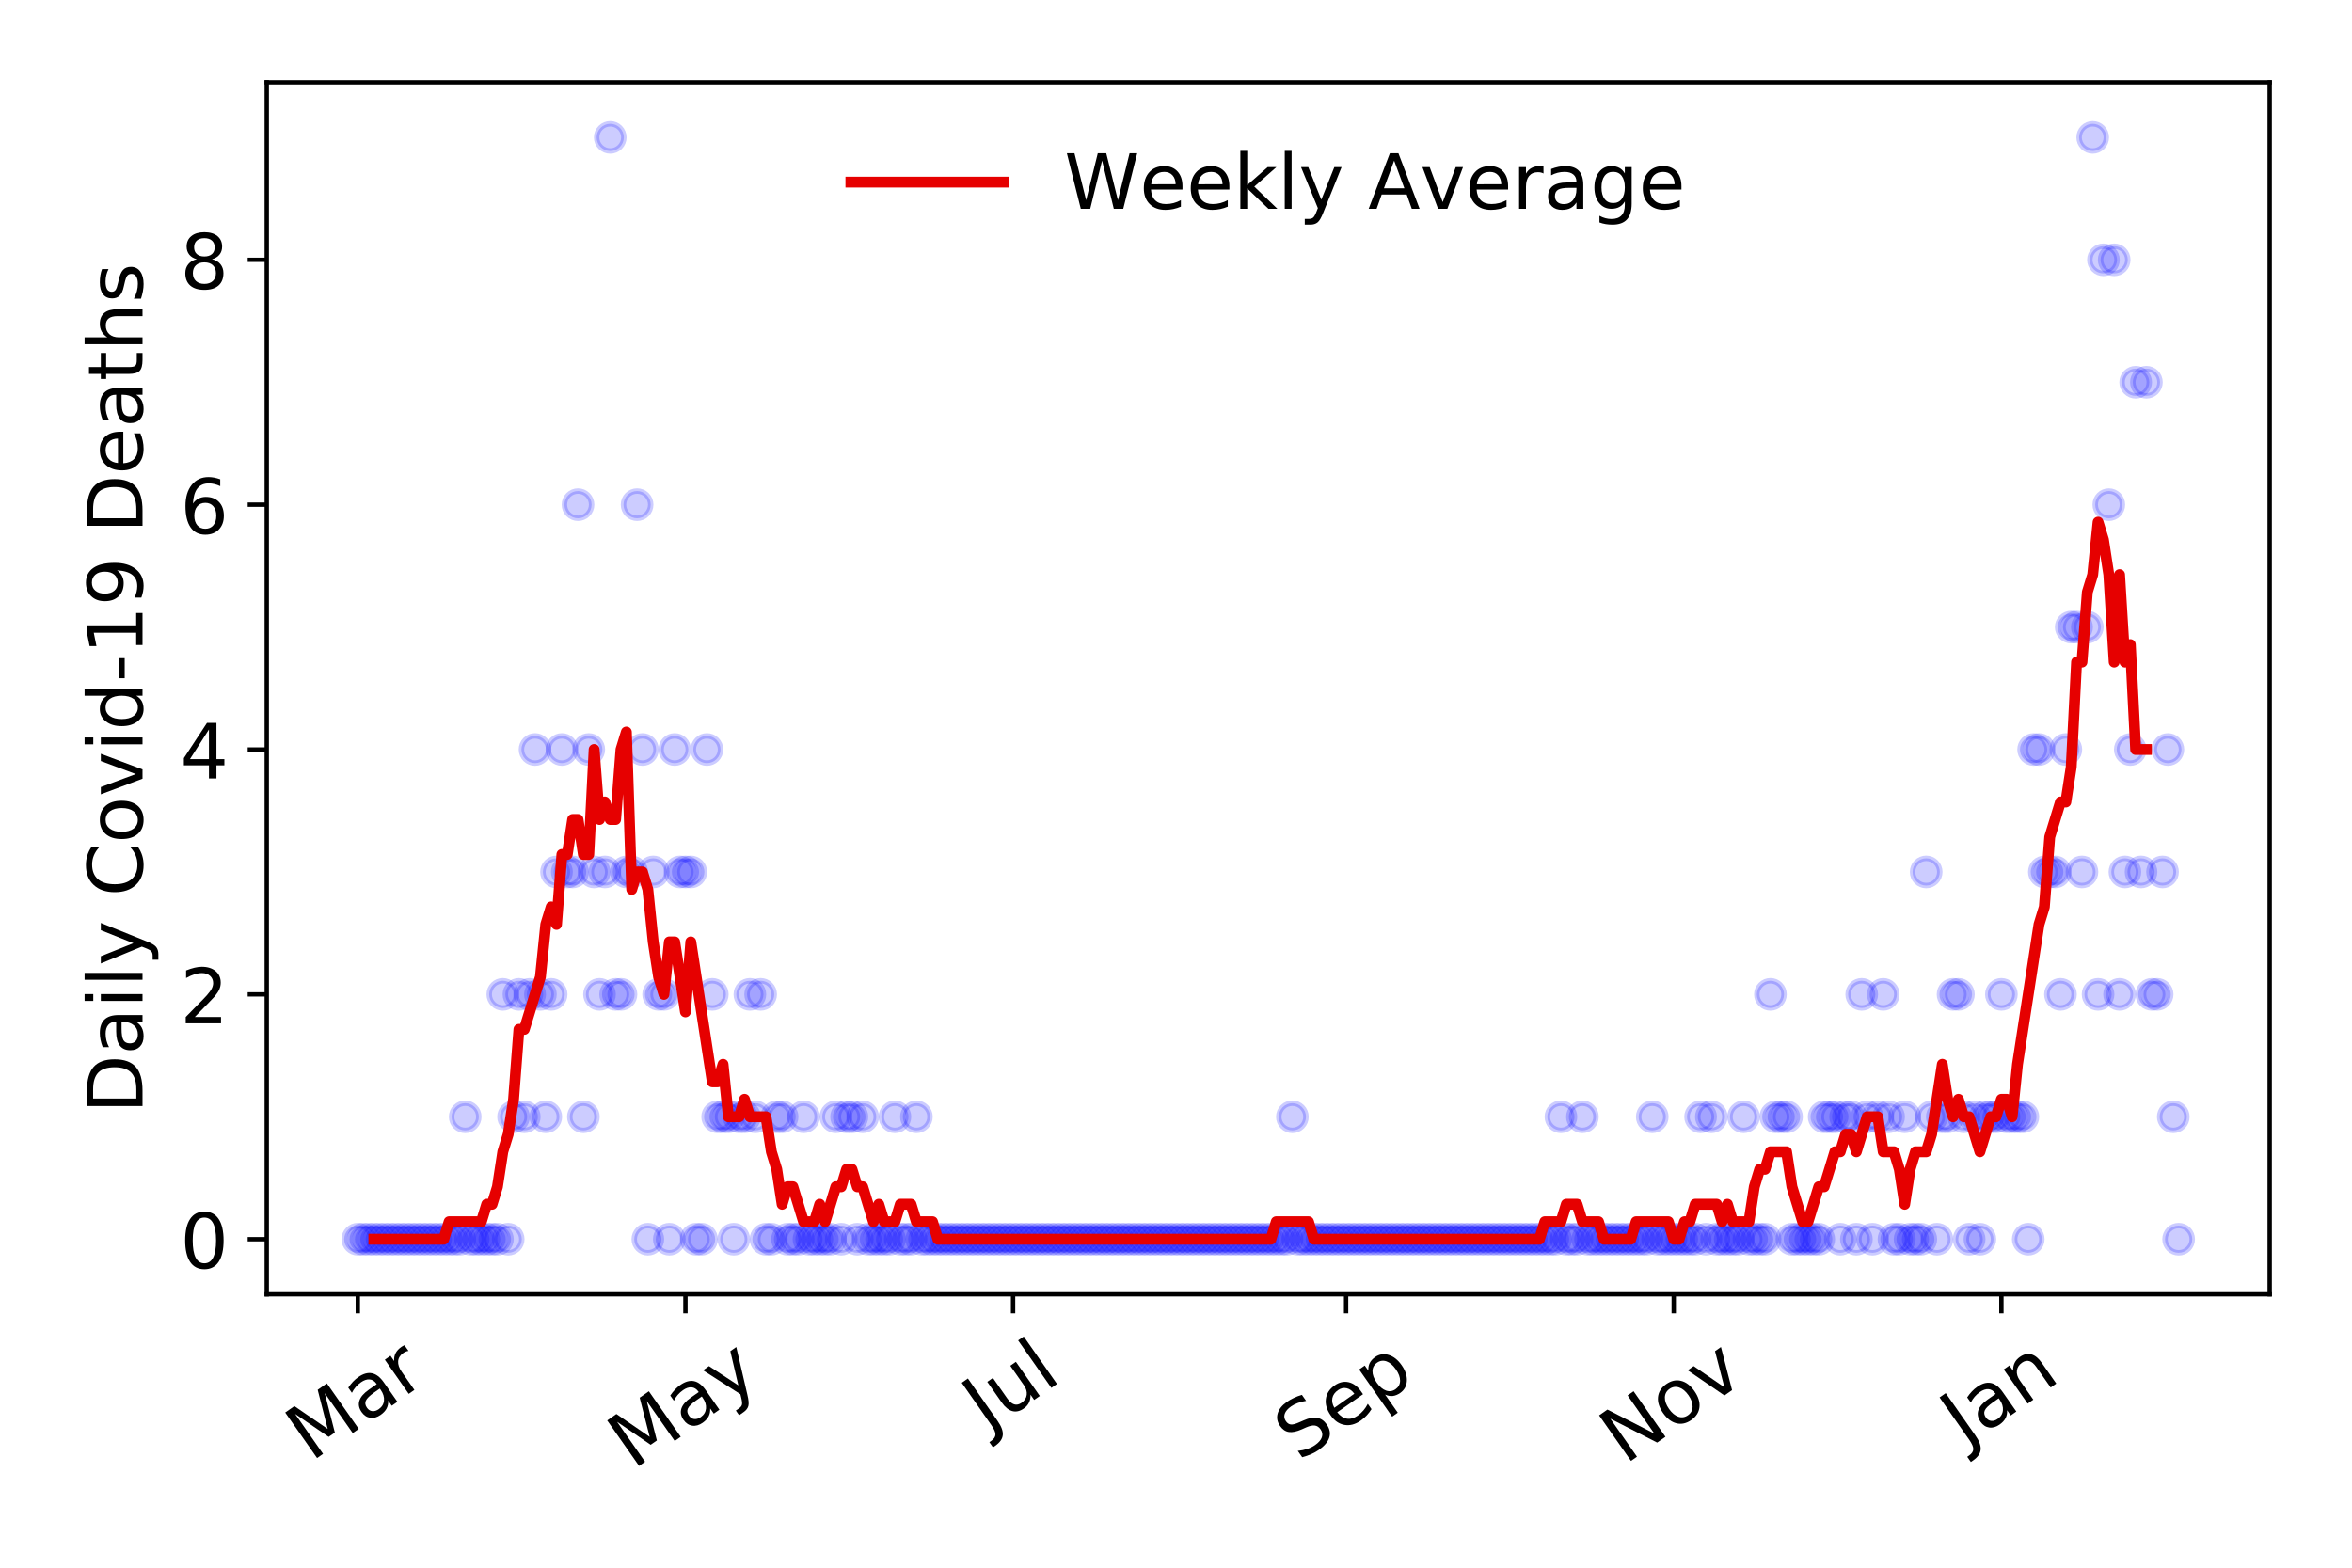<?xml version="1.0" encoding="utf-8" standalone="no"?>
<!DOCTYPE svg PUBLIC "-//W3C//DTD SVG 1.1//EN"
  "http://www.w3.org/Graphics/SVG/1.1/DTD/svg11.dtd">
<!-- Created with matplotlib (https://matplotlib.org/) -->
<svg height="288pt" version="1.1" viewBox="0 0 432 288" width="432pt" xmlns="http://www.w3.org/2000/svg" xmlns:xlink="http://www.w3.org/1999/xlink">
 <defs>
  <style type="text/css">
*{stroke-linecap:butt;stroke-linejoin:round;}
  </style>
 </defs>
 <g id="figure_1">
  <g id="patch_1">
   <path d="M 0 288 
L 432 288 
L 432 0 
L 0 0 
z
" style="fill:#ffffff;"/>
  </g>
  <g id="axes_1">
   <g id="patch_2">
    <path d="M 48.995 237.778 
L 416.88 237.778 
L 416.88 15.12 
L 48.995 15.12 
z
" style="fill:#ffffff;"/>
   </g>
   <g id="matplotlib.axis_1">
    <g id="xtick_1">
     <g id="line2d_1">
      <defs>
       <path d="M 0 0 
L 0 3.5 
" id="m54bca8d491" style="stroke:#000000;stroke-width:0.8;"/>
      </defs>
      <g>
       <use style="stroke:#000000;stroke-width:0.8;" x="65.717" xlink:href="#m54bca8d491" y="237.778"/>
      </g>
     </g>
     <g id="text_1">
      <!-- Mar -->
      <defs>
       <path d="M 9.812 72.906 
L 24.516 72.906 
L 43.109 23.297 
L 61.812 72.906 
L 76.516 72.906 
L 76.516 0 
L 66.891 0 
L 66.891 64.016 
L 48.094 14.016 
L 38.188 14.016 
L 19.391 64.016 
L 19.391 0 
L 9.812 0 
z
" id="DejaVuSans-77"/>
       <path d="M 34.281 27.484 
Q 23.391 27.484 19.188 25 
Q 14.984 22.516 14.984 16.5 
Q 14.984 11.719 18.141 8.906 
Q 21.297 6.109 26.703 6.109 
Q 34.188 6.109 38.703 11.406 
Q 43.219 16.703 43.219 25.484 
L 43.219 27.484 
z
M 52.203 31.203 
L 52.203 0 
L 43.219 0 
L 43.219 8.297 
Q 40.141 3.328 35.547 0.953 
Q 30.953 -1.422 24.312 -1.422 
Q 15.922 -1.422 10.953 3.297 
Q 6 8.016 6 15.922 
Q 6 25.141 12.172 29.828 
Q 18.359 34.516 30.609 34.516 
L 43.219 34.516 
L 43.219 35.406 
Q 43.219 41.609 39.141 45 
Q 35.062 48.391 27.688 48.391 
Q 23 48.391 18.547 47.266 
Q 14.109 46.141 10.016 43.891 
L 10.016 52.203 
Q 14.938 54.109 19.578 55.047 
Q 24.219 56 28.609 56 
Q 40.484 56 46.344 49.844 
Q 52.203 43.703 52.203 31.203 
z
" id="DejaVuSans-97"/>
       <path d="M 41.109 46.297 
Q 39.594 47.172 37.812 47.578 
Q 36.031 48 33.891 48 
Q 26.266 48 22.188 43.047 
Q 18.109 38.094 18.109 28.812 
L 18.109 0 
L 9.078 0 
L 9.078 54.688 
L 18.109 54.688 
L 18.109 46.188 
Q 20.953 51.172 25.484 53.578 
Q 30.031 56 36.531 56 
Q 37.453 56 38.578 55.875 
Q 39.703 55.766 41.062 55.516 
z
" id="DejaVuSans-114"/>
      </defs>
      <g transform="translate(57.114 268.643)rotate(-35)scale(0.14 -0.14)">
       <use xlink:href="#DejaVuSans-77"/>
       <use x="86.279" xlink:href="#DejaVuSans-97"/>
       <use x="147.559" xlink:href="#DejaVuSans-114"/>
      </g>
     </g>
    </g>
    <g id="xtick_2">
     <g id="line2d_2">
      <g>
       <use style="stroke:#000000;stroke-width:0.8;" x="125.897" xlink:href="#m54bca8d491" y="237.778"/>
      </g>
     </g>
     <g id="text_2">
      <!-- May -->
      <defs>
       <path d="M 32.172 -5.078 
Q 28.375 -14.844 24.75 -17.812 
Q 21.141 -20.797 15.094 -20.797 
L 7.906 -20.797 
L 7.906 -13.281 
L 13.188 -13.281 
Q 16.891 -13.281 18.938 -11.516 
Q 21 -9.766 23.484 -3.219 
L 25.094 0.875 
L 2.984 54.688 
L 12.5 54.688 
L 29.594 11.922 
L 46.688 54.688 
L 56.203 54.688 
z
" id="DejaVuSans-121"/>
      </defs>
      <g transform="translate(116.257 270.094)rotate(-35)scale(0.14 -0.14)">
       <use xlink:href="#DejaVuSans-77"/>
       <use x="86.279" xlink:href="#DejaVuSans-97"/>
       <use x="147.559" xlink:href="#DejaVuSans-121"/>
      </g>
     </g>
    </g>
    <g id="xtick_3">
     <g id="line2d_3">
      <g>
       <use style="stroke:#000000;stroke-width:0.8;" x="186.076" xlink:href="#m54bca8d491" y="237.778"/>
      </g>
     </g>
     <g id="text_3">
      <!-- Jul -->
      <defs>
       <path d="M 9.812 72.906 
L 19.672 72.906 
L 19.672 5.078 
Q 19.672 -8.109 14.672 -14.062 
Q 9.672 -20.016 -1.422 -20.016 
L -5.172 -20.016 
L -5.172 -11.719 
L -2.094 -11.719 
Q 4.438 -11.719 7.125 -8.047 
Q 9.812 -4.391 9.812 5.078 
z
" id="DejaVuSans-74"/>
       <path d="M 8.5 21.578 
L 8.5 54.688 
L 17.484 54.688 
L 17.484 21.922 
Q 17.484 14.156 20.5 10.266 
Q 23.531 6.391 29.594 6.391 
Q 36.859 6.391 41.078 11.031 
Q 45.312 15.672 45.312 23.688 
L 45.312 54.688 
L 54.297 54.688 
L 54.297 0 
L 45.312 0 
L 45.312 8.406 
Q 42.047 3.422 37.719 1 
Q 33.406 -1.422 27.688 -1.422 
Q 18.266 -1.422 13.375 4.438 
Q 8.5 10.297 8.5 21.578 
z
M 31.109 56 
z
" id="DejaVuSans-117"/>
       <path d="M 9.422 75.984 
L 18.406 75.984 
L 18.406 0 
L 9.422 0 
z
" id="DejaVuSans-108"/>
      </defs>
      <g transform="translate(181.374 263.181)rotate(-35)scale(0.14 -0.14)">
       <use xlink:href="#DejaVuSans-74"/>
       <use x="29.492" xlink:href="#DejaVuSans-117"/>
       <use x="92.871" xlink:href="#DejaVuSans-108"/>
      </g>
     </g>
    </g>
    <g id="xtick_4">
     <g id="line2d_4">
      <g>
       <use style="stroke:#000000;stroke-width:0.8;" x="247.242" xlink:href="#m54bca8d491" y="237.778"/>
      </g>
     </g>
     <g id="text_4">
      <!-- Sep -->
      <defs>
       <path d="M 53.516 70.516 
L 53.516 60.891 
Q 47.906 63.578 42.922 64.891 
Q 37.938 66.219 33.297 66.219 
Q 25.25 66.219 20.875 63.094 
Q 16.5 59.969 16.5 54.203 
Q 16.5 49.359 19.406 46.891 
Q 22.312 44.438 30.422 42.922 
L 36.375 41.703 
Q 47.406 39.594 52.656 34.297 
Q 57.906 29 57.906 20.125 
Q 57.906 9.516 50.797 4.047 
Q 43.703 -1.422 29.984 -1.422 
Q 24.812 -1.422 18.969 -0.25 
Q 13.141 0.922 6.891 3.219 
L 6.891 13.375 
Q 12.891 10.016 18.656 8.297 
Q 24.422 6.594 29.984 6.594 
Q 38.422 6.594 43.016 9.906 
Q 47.609 13.234 47.609 19.391 
Q 47.609 24.75 44.312 27.781 
Q 41.016 30.812 33.5 32.328 
L 27.484 33.5 
Q 16.453 35.688 11.516 40.375 
Q 6.594 45.062 6.594 53.422 
Q 6.594 63.094 13.406 68.656 
Q 20.219 74.219 32.172 74.219 
Q 37.312 74.219 42.625 73.281 
Q 47.953 72.359 53.516 70.516 
z
" id="DejaVuSans-83"/>
       <path d="M 56.203 29.594 
L 56.203 25.203 
L 14.891 25.203 
Q 15.484 15.922 20.484 11.062 
Q 25.484 6.203 34.422 6.203 
Q 39.594 6.203 44.453 7.469 
Q 49.312 8.734 54.109 11.281 
L 54.109 2.781 
Q 49.266 0.734 44.188 -0.344 
Q 39.109 -1.422 33.891 -1.422 
Q 20.797 -1.422 13.156 6.188 
Q 5.516 13.812 5.516 26.812 
Q 5.516 40.234 12.766 48.109 
Q 20.016 56 32.328 56 
Q 43.359 56 49.781 48.891 
Q 56.203 41.797 56.203 29.594 
z
M 47.219 32.234 
Q 47.125 39.594 43.094 43.984 
Q 39.062 48.391 32.422 48.391 
Q 24.906 48.391 20.391 44.141 
Q 15.875 39.891 15.188 32.172 
z
" id="DejaVuSans-101"/>
       <path d="M 18.109 8.203 
L 18.109 -20.797 
L 9.078 -20.797 
L 9.078 54.688 
L 18.109 54.688 
L 18.109 46.391 
Q 20.953 51.266 25.266 53.625 
Q 29.594 56 35.594 56 
Q 45.562 56 51.781 48.094 
Q 58.016 40.188 58.016 27.297 
Q 58.016 14.406 51.781 6.484 
Q 45.562 -1.422 35.594 -1.422 
Q 29.594 -1.422 25.266 0.953 
Q 20.953 3.328 18.109 8.203 
z
M 48.688 27.297 
Q 48.688 37.203 44.609 42.844 
Q 40.531 48.484 33.406 48.484 
Q 26.266 48.484 22.188 42.844 
Q 18.109 37.203 18.109 27.297 
Q 18.109 17.391 22.188 11.75 
Q 26.266 6.109 33.406 6.109 
Q 40.531 6.109 44.609 11.75 
Q 48.688 17.391 48.688 27.297 
z
" id="DejaVuSans-112"/>
      </defs>
      <g transform="translate(238.65 268.629)rotate(-35)scale(0.14 -0.14)">
       <use xlink:href="#DejaVuSans-83"/>
       <use x="63.477" xlink:href="#DejaVuSans-101"/>
       <use x="125" xlink:href="#DejaVuSans-112"/>
      </g>
     </g>
    </g>
    <g id="xtick_5">
     <g id="line2d_5">
      <g>
       <use style="stroke:#000000;stroke-width:0.8;" x="307.422" xlink:href="#m54bca8d491" y="237.778"/>
      </g>
     </g>
     <g id="text_5">
      <!-- Nov -->
      <defs>
       <path d="M 9.812 72.906 
L 23.094 72.906 
L 55.422 11.922 
L 55.422 72.906 
L 64.984 72.906 
L 64.984 0 
L 51.703 0 
L 19.391 60.984 
L 19.391 0 
L 9.812 0 
z
" id="DejaVuSans-78"/>
       <path d="M 30.609 48.391 
Q 23.391 48.391 19.188 42.75 
Q 14.984 37.109 14.984 27.297 
Q 14.984 17.484 19.156 11.844 
Q 23.344 6.203 30.609 6.203 
Q 37.797 6.203 41.984 11.859 
Q 46.188 17.531 46.188 27.297 
Q 46.188 37.016 41.984 42.703 
Q 37.797 48.391 30.609 48.391 
z
M 30.609 56 
Q 42.328 56 49.016 48.375 
Q 55.719 40.766 55.719 27.297 
Q 55.719 13.875 49.016 6.219 
Q 42.328 -1.422 30.609 -1.422 
Q 18.844 -1.422 12.172 6.219 
Q 5.516 13.875 5.516 27.297 
Q 5.516 40.766 12.172 48.375 
Q 18.844 56 30.609 56 
z
" id="DejaVuSans-111"/>
       <path d="M 2.984 54.688 
L 12.5 54.688 
L 29.594 8.797 
L 46.688 54.688 
L 56.203 54.688 
L 35.688 0 
L 23.484 0 
z
" id="DejaVuSans-118"/>
      </defs>
      <g transform="translate(298.446 269.166)rotate(-35)scale(0.14 -0.14)">
       <use xlink:href="#DejaVuSans-78"/>
       <use x="74.805" xlink:href="#DejaVuSans-111"/>
       <use x="135.986" xlink:href="#DejaVuSans-118"/>
      </g>
     </g>
    </g>
    <g id="xtick_6">
     <g id="line2d_6">
      <g>
       <use style="stroke:#000000;stroke-width:0.8;" x="367.602" xlink:href="#m54bca8d491" y="237.778"/>
      </g>
     </g>
     <g id="text_6">
      <!-- Jan -->
      <defs>
       <path d="M 54.891 33.016 
L 54.891 0 
L 45.906 0 
L 45.906 32.719 
Q 45.906 40.484 42.875 44.328 
Q 39.844 48.188 33.797 48.188 
Q 26.516 48.188 22.312 43.547 
Q 18.109 38.922 18.109 30.906 
L 18.109 0 
L 9.078 0 
L 9.078 54.688 
L 18.109 54.688 
L 18.109 46.188 
Q 21.344 51.125 25.703 53.562 
Q 30.078 56 35.797 56 
Q 45.219 56 50.047 50.172 
Q 54.891 44.344 54.891 33.016 
z
" id="DejaVuSans-110"/>
      </defs>
      <g transform="translate(360.978 265.871)rotate(-35)scale(0.14 -0.14)">
       <use xlink:href="#DejaVuSans-74"/>
       <use x="29.492" xlink:href="#DejaVuSans-97"/>
       <use x="90.771" xlink:href="#DejaVuSans-110"/>
      </g>
     </g>
    </g>
   </g>
   <g id="matplotlib.axis_2">
    <g id="ytick_1">
     <g id="line2d_7">
      <defs>
       <path d="M 0 0 
L -3.5 0 
" id="m8b73523465" style="stroke:#000000;stroke-width:0.8;"/>
      </defs>
      <g>
       <use style="stroke:#000000;stroke-width:0.8;" x="48.995" xlink:href="#m8b73523465" y="227.657"/>
      </g>
     </g>
     <g id="text_7">
      <!-- 0 -->
      <defs>
       <path d="M 31.781 66.406 
Q 24.172 66.406 20.328 58.906 
Q 16.5 51.422 16.5 36.375 
Q 16.5 21.391 20.328 13.891 
Q 24.172 6.391 31.781 6.391 
Q 39.453 6.391 43.281 13.891 
Q 47.125 21.391 47.125 36.375 
Q 47.125 51.422 43.281 58.906 
Q 39.453 66.406 31.781 66.406 
z
M 31.781 74.219 
Q 44.047 74.219 50.516 64.516 
Q 56.984 54.828 56.984 36.375 
Q 56.984 17.969 50.516 8.266 
Q 44.047 -1.422 31.781 -1.422 
Q 19.531 -1.422 13.062 8.266 
Q 6.594 17.969 6.594 36.375 
Q 6.594 54.828 13.062 64.516 
Q 19.531 74.219 31.781 74.219 
z
" id="DejaVuSans-48"/>
      </defs>
      <g transform="translate(33.087 232.976)scale(0.14 -0.14)">
       <use xlink:href="#DejaVuSans-48"/>
      </g>
     </g>
    </g>
    <g id="ytick_2">
     <g id="line2d_8">
      <g>
       <use style="stroke:#000000;stroke-width:0.8;" x="48.995" xlink:href="#m8b73523465" y="182.676"/>
      </g>
     </g>
     <g id="text_8">
      <!-- 2 -->
      <defs>
       <path d="M 19.188 8.297 
L 53.609 8.297 
L 53.609 0 
L 7.328 0 
L 7.328 8.297 
Q 12.938 14.109 22.625 23.891 
Q 32.328 33.688 34.812 36.531 
Q 39.547 41.844 41.422 45.531 
Q 43.312 49.219 43.312 52.781 
Q 43.312 58.594 39.234 62.25 
Q 35.156 65.922 28.609 65.922 
Q 23.969 65.922 18.812 64.312 
Q 13.672 62.703 7.812 59.422 
L 7.812 69.391 
Q 13.766 71.781 18.938 73 
Q 24.125 74.219 28.422 74.219 
Q 39.75 74.219 46.484 68.547 
Q 53.219 62.891 53.219 53.422 
Q 53.219 48.922 51.531 44.891 
Q 49.859 40.875 45.406 35.406 
Q 44.188 33.984 37.641 27.219 
Q 31.109 20.453 19.188 8.297 
z
" id="DejaVuSans-50"/>
      </defs>
      <g transform="translate(33.087 187.995)scale(0.14 -0.14)">
       <use xlink:href="#DejaVuSans-50"/>
      </g>
     </g>
    </g>
    <g id="ytick_3">
     <g id="line2d_9">
      <g>
       <use style="stroke:#000000;stroke-width:0.8;" x="48.995" xlink:href="#m8b73523465" y="137.694"/>
      </g>
     </g>
     <g id="text_9">
      <!-- 4 -->
      <defs>
       <path d="M 37.797 64.312 
L 12.891 25.391 
L 37.797 25.391 
z
M 35.203 72.906 
L 47.609 72.906 
L 47.609 25.391 
L 58.016 25.391 
L 58.016 17.188 
L 47.609 17.188 
L 47.609 0 
L 37.797 0 
L 37.797 17.188 
L 4.891 17.188 
L 4.891 26.703 
z
" id="DejaVuSans-52"/>
      </defs>
      <g transform="translate(33.087 143.013)scale(0.14 -0.14)">
       <use xlink:href="#DejaVuSans-52"/>
      </g>
     </g>
    </g>
    <g id="ytick_4">
     <g id="line2d_10">
      <g>
       <use style="stroke:#000000;stroke-width:0.8;" x="48.995" xlink:href="#m8b73523465" y="92.713"/>
      </g>
     </g>
     <g id="text_10">
      <!-- 6 -->
      <defs>
       <path d="M 33.016 40.375 
Q 26.375 40.375 22.484 35.828 
Q 18.609 31.297 18.609 23.391 
Q 18.609 15.531 22.484 10.953 
Q 26.375 6.391 33.016 6.391 
Q 39.656 6.391 43.531 10.953 
Q 47.406 15.531 47.406 23.391 
Q 47.406 31.297 43.531 35.828 
Q 39.656 40.375 33.016 40.375 
z
M 52.594 71.297 
L 52.594 62.312 
Q 48.875 64.062 45.094 64.984 
Q 41.312 65.922 37.594 65.922 
Q 27.828 65.922 22.672 59.328 
Q 17.531 52.734 16.797 39.406 
Q 19.672 43.656 24.016 45.922 
Q 28.375 48.188 33.594 48.188 
Q 44.578 48.188 50.953 41.516 
Q 57.328 34.859 57.328 23.391 
Q 57.328 12.156 50.688 5.359 
Q 44.047 -1.422 33.016 -1.422 
Q 20.359 -1.422 13.672 8.266 
Q 6.984 17.969 6.984 36.375 
Q 6.984 53.656 15.188 63.938 
Q 23.391 74.219 37.203 74.219 
Q 40.922 74.219 44.703 73.484 
Q 48.484 72.75 52.594 71.297 
z
" id="DejaVuSans-54"/>
      </defs>
      <g transform="translate(33.087 98.032)scale(0.14 -0.14)">
       <use xlink:href="#DejaVuSans-54"/>
      </g>
     </g>
    </g>
    <g id="ytick_5">
     <g id="line2d_11">
      <g>
       <use style="stroke:#000000;stroke-width:0.8;" x="48.995" xlink:href="#m8b73523465" y="47.732"/>
      </g>
     </g>
     <g id="text_11">
      <!-- 8 -->
      <defs>
       <path d="M 31.781 34.625 
Q 24.75 34.625 20.719 30.859 
Q 16.703 27.094 16.703 20.516 
Q 16.703 13.922 20.719 10.156 
Q 24.75 6.391 31.781 6.391 
Q 38.812 6.391 42.859 10.172 
Q 46.922 13.969 46.922 20.516 
Q 46.922 27.094 42.891 30.859 
Q 38.875 34.625 31.781 34.625 
z
M 21.922 38.812 
Q 15.578 40.375 12.031 44.719 
Q 8.5 49.078 8.5 55.328 
Q 8.5 64.062 14.719 69.141 
Q 20.953 74.219 31.781 74.219 
Q 42.672 74.219 48.875 69.141 
Q 55.078 64.062 55.078 55.328 
Q 55.078 49.078 51.531 44.719 
Q 48 40.375 41.703 38.812 
Q 48.828 37.156 52.797 32.312 
Q 56.781 27.484 56.781 20.516 
Q 56.781 9.906 50.312 4.234 
Q 43.844 -1.422 31.781 -1.422 
Q 19.734 -1.422 13.25 4.234 
Q 6.781 9.906 6.781 20.516 
Q 6.781 27.484 10.781 32.312 
Q 14.797 37.156 21.922 38.812 
z
M 18.312 54.391 
Q 18.312 48.734 21.844 45.562 
Q 25.391 42.391 31.781 42.391 
Q 38.141 42.391 41.719 45.562 
Q 45.312 48.734 45.312 54.391 
Q 45.312 60.062 41.719 63.234 
Q 38.141 66.406 31.781 66.406 
Q 25.391 66.406 21.844 63.234 
Q 18.312 60.062 18.312 54.391 
z
" id="DejaVuSans-56"/>
      </defs>
      <g transform="translate(33.087 53.05)scale(0.14 -0.14)">
       <use xlink:href="#DejaVuSans-56"/>
      </g>
     </g>
    </g>
    <g id="text_12">
     <!-- Daily Covid-19 Deaths -->
     <defs>
      <path d="M 19.672 64.797 
L 19.672 8.109 
L 31.594 8.109 
Q 46.688 8.109 53.688 14.938 
Q 60.688 21.781 60.688 36.531 
Q 60.688 51.172 53.688 57.984 
Q 46.688 64.797 31.594 64.797 
z
M 9.812 72.906 
L 30.078 72.906 
Q 51.266 72.906 61.172 64.094 
Q 71.094 55.281 71.094 36.531 
Q 71.094 17.672 61.125 8.828 
Q 51.172 0 30.078 0 
L 9.812 0 
z
" id="DejaVuSans-68"/>
      <path d="M 9.422 54.688 
L 18.406 54.688 
L 18.406 0 
L 9.422 0 
z
M 9.422 75.984 
L 18.406 75.984 
L 18.406 64.594 
L 9.422 64.594 
z
" id="DejaVuSans-105"/>
      <path id="DejaVuSans-32"/>
      <path d="M 64.406 67.281 
L 64.406 56.891 
Q 59.422 61.531 53.781 63.812 
Q 48.141 66.109 41.797 66.109 
Q 29.297 66.109 22.656 58.469 
Q 16.016 50.828 16.016 36.375 
Q 16.016 21.969 22.656 14.328 
Q 29.297 6.688 41.797 6.688 
Q 48.141 6.688 53.781 8.984 
Q 59.422 11.281 64.406 15.922 
L 64.406 5.609 
Q 59.234 2.094 53.438 0.328 
Q 47.656 -1.422 41.219 -1.422 
Q 24.656 -1.422 15.125 8.703 
Q 5.609 18.844 5.609 36.375 
Q 5.609 53.953 15.125 64.078 
Q 24.656 74.219 41.219 74.219 
Q 47.75 74.219 53.531 72.484 
Q 59.328 70.75 64.406 67.281 
z
" id="DejaVuSans-67"/>
      <path d="M 45.406 46.391 
L 45.406 75.984 
L 54.391 75.984 
L 54.391 0 
L 45.406 0 
L 45.406 8.203 
Q 42.578 3.328 38.25 0.953 
Q 33.938 -1.422 27.875 -1.422 
Q 17.969 -1.422 11.734 6.484 
Q 5.516 14.406 5.516 27.297 
Q 5.516 40.188 11.734 48.094 
Q 17.969 56 27.875 56 
Q 33.938 56 38.25 53.625 
Q 42.578 51.266 45.406 46.391 
z
M 14.797 27.297 
Q 14.797 17.391 18.875 11.75 
Q 22.953 6.109 30.078 6.109 
Q 37.203 6.109 41.297 11.75 
Q 45.406 17.391 45.406 27.297 
Q 45.406 37.203 41.297 42.844 
Q 37.203 48.484 30.078 48.484 
Q 22.953 48.484 18.875 42.844 
Q 14.797 37.203 14.797 27.297 
z
" id="DejaVuSans-100"/>
      <path d="M 4.891 31.391 
L 31.203 31.391 
L 31.203 23.391 
L 4.891 23.391 
z
" id="DejaVuSans-45"/>
      <path d="M 12.406 8.297 
L 28.516 8.297 
L 28.516 63.922 
L 10.984 60.406 
L 10.984 69.391 
L 28.422 72.906 
L 38.281 72.906 
L 38.281 8.297 
L 54.391 8.297 
L 54.391 0 
L 12.406 0 
z
" id="DejaVuSans-49"/>
      <path d="M 10.984 1.516 
L 10.984 10.5 
Q 14.703 8.734 18.5 7.812 
Q 22.312 6.891 25.984 6.891 
Q 35.75 6.891 40.891 13.453 
Q 46.047 20.016 46.781 33.406 
Q 43.953 29.203 39.594 26.953 
Q 35.25 24.703 29.984 24.703 
Q 19.047 24.703 12.672 31.312 
Q 6.297 37.938 6.297 49.422 
Q 6.297 60.641 12.938 67.422 
Q 19.578 74.219 30.609 74.219 
Q 43.266 74.219 49.922 64.516 
Q 56.594 54.828 56.594 36.375 
Q 56.594 19.141 48.406 8.859 
Q 40.234 -1.422 26.422 -1.422 
Q 22.703 -1.422 18.891 -0.688 
Q 15.094 0.047 10.984 1.516 
z
M 30.609 32.422 
Q 37.25 32.422 41.125 36.953 
Q 45.016 41.5 45.016 49.422 
Q 45.016 57.281 41.125 61.844 
Q 37.25 66.406 30.609 66.406 
Q 23.969 66.406 20.094 61.844 
Q 16.219 57.281 16.219 49.422 
Q 16.219 41.5 20.094 36.953 
Q 23.969 32.422 30.609 32.422 
z
" id="DejaVuSans-57"/>
      <path d="M 18.312 70.219 
L 18.312 54.688 
L 36.812 54.688 
L 36.812 47.703 
L 18.312 47.703 
L 18.312 18.016 
Q 18.312 11.328 20.141 9.422 
Q 21.969 7.516 27.594 7.516 
L 36.812 7.516 
L 36.812 0 
L 27.594 0 
Q 17.188 0 13.234 3.875 
Q 9.281 7.766 9.281 18.016 
L 9.281 47.703 
L 2.688 47.703 
L 2.688 54.688 
L 9.281 54.688 
L 9.281 70.219 
z
" id="DejaVuSans-116"/>
      <path d="M 54.891 33.016 
L 54.891 0 
L 45.906 0 
L 45.906 32.719 
Q 45.906 40.484 42.875 44.328 
Q 39.844 48.188 33.797 48.188 
Q 26.516 48.188 22.312 43.547 
Q 18.109 38.922 18.109 30.906 
L 18.109 0 
L 9.078 0 
L 9.078 75.984 
L 18.109 75.984 
L 18.109 46.188 
Q 21.344 51.125 25.703 53.562 
Q 30.078 56 35.797 56 
Q 45.219 56 50.047 50.172 
Q 54.891 44.344 54.891 33.016 
z
" id="DejaVuSans-104"/>
      <path d="M 44.281 53.078 
L 44.281 44.578 
Q 40.484 46.531 36.375 47.5 
Q 32.281 48.484 27.875 48.484 
Q 21.188 48.484 17.844 46.438 
Q 14.5 44.391 14.5 40.281 
Q 14.5 37.156 16.891 35.375 
Q 19.281 33.594 26.516 31.984 
L 29.594 31.297 
Q 39.156 29.25 43.188 25.516 
Q 47.219 21.781 47.219 15.094 
Q 47.219 7.469 41.188 3.016 
Q 35.156 -1.422 24.609 -1.422 
Q 20.219 -1.422 15.453 -0.562 
Q 10.688 0.297 5.422 2 
L 5.422 11.281 
Q 10.406 8.688 15.234 7.391 
Q 20.062 6.109 24.812 6.109 
Q 31.156 6.109 34.562 8.281 
Q 37.984 10.453 37.984 14.406 
Q 37.984 18.062 35.516 20.016 
Q 33.062 21.969 24.703 23.781 
L 21.578 24.516 
Q 13.234 26.266 9.516 29.906 
Q 5.812 33.547 5.812 39.891 
Q 5.812 47.609 11.281 51.797 
Q 16.75 56 26.812 56 
Q 31.781 56 36.172 55.266 
Q 40.578 54.547 44.281 53.078 
z
" id="DejaVuSans-115"/>
     </defs>
     <g transform="translate(26.176 204.56)rotate(-90)scale(0.14 -0.14)">
      <use xlink:href="#DejaVuSans-68"/>
      <use x="77.002" xlink:href="#DejaVuSans-97"/>
      <use x="138.281" xlink:href="#DejaVuSans-105"/>
      <use x="166.064" xlink:href="#DejaVuSans-108"/>
      <use x="193.848" xlink:href="#DejaVuSans-121"/>
      <use x="253.027" xlink:href="#DejaVuSans-32"/>
      <use x="284.814" xlink:href="#DejaVuSans-67"/>
      <use x="354.639" xlink:href="#DejaVuSans-111"/>
      <use x="415.82" xlink:href="#DejaVuSans-118"/>
      <use x="475" xlink:href="#DejaVuSans-105"/>
      <use x="502.783" xlink:href="#DejaVuSans-100"/>
      <use x="566.26" xlink:href="#DejaVuSans-45"/>
      <use x="602.344" xlink:href="#DejaVuSans-49"/>
      <use x="665.967" xlink:href="#DejaVuSans-57"/>
      <use x="729.59" xlink:href="#DejaVuSans-32"/>
      <use x="761.377" xlink:href="#DejaVuSans-68"/>
      <use x="838.379" xlink:href="#DejaVuSans-101"/>
      <use x="899.902" xlink:href="#DejaVuSans-97"/>
      <use x="961.182" xlink:href="#DejaVuSans-116"/>
      <use x="1000.391" xlink:href="#DejaVuSans-104"/>
      <use x="1063.77" xlink:href="#DejaVuSans-115"/>
     </g>
    </g>
   </g>
   <g id="line2d_12">
    <defs>
     <path d="M 0 2.5 
C 0.663 2.5 1.299 2.237 1.768 1.768 
C 2.237 1.299 2.5 0.663 2.5 0 
C 2.5 -0.663 2.237 -1.299 1.768 -1.768 
C 1.299 -2.237 0.663 -2.5 0 -2.5 
C -0.663 -2.5 -1.299 -2.237 -1.768 -1.768 
C -2.237 -1.299 -2.5 -0.663 -2.5 0 
C -2.5 0.663 -2.237 1.299 -1.768 1.768 
C -1.299 2.237 -0.663 2.5 0 2.5 
z
" id="m48c87fff9c" style="stroke:#0000ff;stroke-opacity:0.2;"/>
    </defs>
    <g clip-path="url(#p12da0f22ee)">
     <use style="fill:#0000ff;fill-opacity:0.2;stroke:#0000ff;stroke-opacity:0.2;" x="65.717" xlink:href="#m48c87fff9c" y="227.657"/>
     <use style="fill:#0000ff;fill-opacity:0.2;stroke:#0000ff;stroke-opacity:0.2;" x="66.704" xlink:href="#m48c87fff9c" y="227.657"/>
     <use style="fill:#0000ff;fill-opacity:0.2;stroke:#0000ff;stroke-opacity:0.2;" x="67.69" xlink:href="#m48c87fff9c" y="227.657"/>
     <use style="fill:#0000ff;fill-opacity:0.2;stroke:#0000ff;stroke-opacity:0.2;" x="68.677" xlink:href="#m48c87fff9c" y="227.657"/>
     <use style="fill:#0000ff;fill-opacity:0.2;stroke:#0000ff;stroke-opacity:0.2;" x="69.663" xlink:href="#m48c87fff9c" y="227.657"/>
     <use style="fill:#0000ff;fill-opacity:0.2;stroke:#0000ff;stroke-opacity:0.2;" x="70.65" xlink:href="#m48c87fff9c" y="227.657"/>
     <use style="fill:#0000ff;fill-opacity:0.2;stroke:#0000ff;stroke-opacity:0.2;" x="71.636" xlink:href="#m48c87fff9c" y="227.657"/>
     <use style="fill:#0000ff;fill-opacity:0.2;stroke:#0000ff;stroke-opacity:0.2;" x="72.623" xlink:href="#m48c87fff9c" y="227.657"/>
     <use style="fill:#0000ff;fill-opacity:0.2;stroke:#0000ff;stroke-opacity:0.2;" x="73.609" xlink:href="#m48c87fff9c" y="227.657"/>
     <use style="fill:#0000ff;fill-opacity:0.2;stroke:#0000ff;stroke-opacity:0.2;" x="74.596" xlink:href="#m48c87fff9c" y="227.657"/>
     <use style="fill:#0000ff;fill-opacity:0.2;stroke:#0000ff;stroke-opacity:0.2;" x="75.583" xlink:href="#m48c87fff9c" y="227.657"/>
     <use style="fill:#0000ff;fill-opacity:0.2;stroke:#0000ff;stroke-opacity:0.2;" x="76.569" xlink:href="#m48c87fff9c" y="227.657"/>
     <use style="fill:#0000ff;fill-opacity:0.2;stroke:#0000ff;stroke-opacity:0.2;" x="77.556" xlink:href="#m48c87fff9c" y="227.657"/>
     <use style="fill:#0000ff;fill-opacity:0.2;stroke:#0000ff;stroke-opacity:0.2;" x="78.542" xlink:href="#m48c87fff9c" y="227.657"/>
     <use style="fill:#0000ff;fill-opacity:0.2;stroke:#0000ff;stroke-opacity:0.2;" x="79.529" xlink:href="#m48c87fff9c" y="227.657"/>
     <use style="fill:#0000ff;fill-opacity:0.2;stroke:#0000ff;stroke-opacity:0.2;" x="80.515" xlink:href="#m48c87fff9c" y="227.657"/>
     <use style="fill:#0000ff;fill-opacity:0.2;stroke:#0000ff;stroke-opacity:0.2;" x="81.502" xlink:href="#m48c87fff9c" y="227.657"/>
     <use style="fill:#0000ff;fill-opacity:0.2;stroke:#0000ff;stroke-opacity:0.2;" x="82.488" xlink:href="#m48c87fff9c" y="227.657"/>
     <use style="fill:#0000ff;fill-opacity:0.2;stroke:#0000ff;stroke-opacity:0.2;" x="83.475" xlink:href="#m48c87fff9c" y="227.657"/>
     <use style="fill:#0000ff;fill-opacity:0.2;stroke:#0000ff;stroke-opacity:0.2;" x="84.462" xlink:href="#m48c87fff9c" y="227.657"/>
     <use style="fill:#0000ff;fill-opacity:0.2;stroke:#0000ff;stroke-opacity:0.2;" x="85.448" xlink:href="#m48c87fff9c" y="205.167"/>
     <use style="fill:#0000ff;fill-opacity:0.2;stroke:#0000ff;stroke-opacity:0.2;" x="86.435" xlink:href="#m48c87fff9c" y="227.657"/>
     <use style="fill:#0000ff;fill-opacity:0.2;stroke:#0000ff;stroke-opacity:0.2;" x="87.421" xlink:href="#m48c87fff9c" y="227.657"/>
     <use style="fill:#0000ff;fill-opacity:0.2;stroke:#0000ff;stroke-opacity:0.2;" x="88.408" xlink:href="#m48c87fff9c" y="227.657"/>
     <use style="fill:#0000ff;fill-opacity:0.2;stroke:#0000ff;stroke-opacity:0.2;" x="89.394" xlink:href="#m48c87fff9c" y="227.657"/>
     <use style="fill:#0000ff;fill-opacity:0.2;stroke:#0000ff;stroke-opacity:0.2;" x="90.381" xlink:href="#m48c87fff9c" y="227.657"/>
     <use style="fill:#0000ff;fill-opacity:0.2;stroke:#0000ff;stroke-opacity:0.2;" x="91.367" xlink:href="#m48c87fff9c" y="227.657"/>
     <use style="fill:#0000ff;fill-opacity:0.2;stroke:#0000ff;stroke-opacity:0.2;" x="92.354" xlink:href="#m48c87fff9c" y="182.676"/>
     <use style="fill:#0000ff;fill-opacity:0.2;stroke:#0000ff;stroke-opacity:0.2;" x="93.34" xlink:href="#m48c87fff9c" y="227.657"/>
     <use style="fill:#0000ff;fill-opacity:0.2;stroke:#0000ff;stroke-opacity:0.2;" x="94.327" xlink:href="#m48c87fff9c" y="205.167"/>
     <use style="fill:#0000ff;fill-opacity:0.2;stroke:#0000ff;stroke-opacity:0.2;" x="95.314" xlink:href="#m48c87fff9c" y="182.676"/>
     <use style="fill:#0000ff;fill-opacity:0.2;stroke:#0000ff;stroke-opacity:0.2;" x="96.3" xlink:href="#m48c87fff9c" y="205.167"/>
     <use style="fill:#0000ff;fill-opacity:0.2;stroke:#0000ff;stroke-opacity:0.2;" x="97.287" xlink:href="#m48c87fff9c" y="182.676"/>
     <use style="fill:#0000ff;fill-opacity:0.2;stroke:#0000ff;stroke-opacity:0.2;" x="98.273" xlink:href="#m48c87fff9c" y="137.694"/>
     <use style="fill:#0000ff;fill-opacity:0.2;stroke:#0000ff;stroke-opacity:0.2;" x="99.26" xlink:href="#m48c87fff9c" y="182.676"/>
     <use style="fill:#0000ff;fill-opacity:0.2;stroke:#0000ff;stroke-opacity:0.2;" x="100.246" xlink:href="#m48c87fff9c" y="205.167"/>
     <use style="fill:#0000ff;fill-opacity:0.2;stroke:#0000ff;stroke-opacity:0.2;" x="101.233" xlink:href="#m48c87fff9c" y="182.676"/>
     <use style="fill:#0000ff;fill-opacity:0.2;stroke:#0000ff;stroke-opacity:0.2;" x="102.219" xlink:href="#m48c87fff9c" y="160.185"/>
     <use style="fill:#0000ff;fill-opacity:0.2;stroke:#0000ff;stroke-opacity:0.2;" x="103.206" xlink:href="#m48c87fff9c" y="137.694"/>
     <use style="fill:#0000ff;fill-opacity:0.2;stroke:#0000ff;stroke-opacity:0.2;" x="104.193" xlink:href="#m48c87fff9c" y="160.185"/>
     <use style="fill:#0000ff;fill-opacity:0.2;stroke:#0000ff;stroke-opacity:0.2;" x="105.179" xlink:href="#m48c87fff9c" y="160.185"/>
     <use style="fill:#0000ff;fill-opacity:0.2;stroke:#0000ff;stroke-opacity:0.2;" x="106.166" xlink:href="#m48c87fff9c" y="92.713"/>
     <use style="fill:#0000ff;fill-opacity:0.2;stroke:#0000ff;stroke-opacity:0.2;" x="107.152" xlink:href="#m48c87fff9c" y="205.167"/>
     <use style="fill:#0000ff;fill-opacity:0.2;stroke:#0000ff;stroke-opacity:0.2;" x="108.139" xlink:href="#m48c87fff9c" y="137.694"/>
     <use style="fill:#0000ff;fill-opacity:0.2;stroke:#0000ff;stroke-opacity:0.2;" x="109.125" xlink:href="#m48c87fff9c" y="160.185"/>
     <use style="fill:#0000ff;fill-opacity:0.2;stroke:#0000ff;stroke-opacity:0.2;" x="110.112" xlink:href="#m48c87fff9c" y="182.676"/>
     <use style="fill:#0000ff;fill-opacity:0.2;stroke:#0000ff;stroke-opacity:0.2;" x="111.098" xlink:href="#m48c87fff9c" y="160.185"/>
     <use style="fill:#0000ff;fill-opacity:0.2;stroke:#0000ff;stroke-opacity:0.2;" x="112.085" xlink:href="#m48c87fff9c" y="25.241"/>
     <use style="fill:#0000ff;fill-opacity:0.2;stroke:#0000ff;stroke-opacity:0.2;" x="113.072" xlink:href="#m48c87fff9c" y="182.676"/>
     <use style="fill:#0000ff;fill-opacity:0.2;stroke:#0000ff;stroke-opacity:0.2;" x="114.058" xlink:href="#m48c87fff9c" y="182.676"/>
     <use style="fill:#0000ff;fill-opacity:0.2;stroke:#0000ff;stroke-opacity:0.2;" x="115.045" xlink:href="#m48c87fff9c" y="160.185"/>
     <use style="fill:#0000ff;fill-opacity:0.2;stroke:#0000ff;stroke-opacity:0.2;" x="116.031" xlink:href="#m48c87fff9c" y="160.185"/>
     <use style="fill:#0000ff;fill-opacity:0.2;stroke:#0000ff;stroke-opacity:0.2;" x="117.018" xlink:href="#m48c87fff9c" y="92.713"/>
     <use style="fill:#0000ff;fill-opacity:0.2;stroke:#0000ff;stroke-opacity:0.2;" x="118.004" xlink:href="#m48c87fff9c" y="137.694"/>
     <use style="fill:#0000ff;fill-opacity:0.2;stroke:#0000ff;stroke-opacity:0.2;" x="118.991" xlink:href="#m48c87fff9c" y="227.657"/>
     <use style="fill:#0000ff;fill-opacity:0.2;stroke:#0000ff;stroke-opacity:0.2;" x="119.977" xlink:href="#m48c87fff9c" y="160.185"/>
     <use style="fill:#0000ff;fill-opacity:0.2;stroke:#0000ff;stroke-opacity:0.2;" x="120.964" xlink:href="#m48c87fff9c" y="182.676"/>
     <use style="fill:#0000ff;fill-opacity:0.2;stroke:#0000ff;stroke-opacity:0.2;" x="121.95" xlink:href="#m48c87fff9c" y="182.676"/>
     <use style="fill:#0000ff;fill-opacity:0.2;stroke:#0000ff;stroke-opacity:0.2;" x="122.937" xlink:href="#m48c87fff9c" y="227.657"/>
     <use style="fill:#0000ff;fill-opacity:0.2;stroke:#0000ff;stroke-opacity:0.2;" x="123.924" xlink:href="#m48c87fff9c" y="137.694"/>
     <use style="fill:#0000ff;fill-opacity:0.2;stroke:#0000ff;stroke-opacity:0.2;" x="124.91" xlink:href="#m48c87fff9c" y="160.185"/>
     <use style="fill:#0000ff;fill-opacity:0.2;stroke:#0000ff;stroke-opacity:0.2;" x="125.897" xlink:href="#m48c87fff9c" y="160.185"/>
     <use style="fill:#0000ff;fill-opacity:0.2;stroke:#0000ff;stroke-opacity:0.2;" x="126.883" xlink:href="#m48c87fff9c" y="160.185"/>
     <use style="fill:#0000ff;fill-opacity:0.2;stroke:#0000ff;stroke-opacity:0.2;" x="127.87" xlink:href="#m48c87fff9c" y="227.657"/>
     <use style="fill:#0000ff;fill-opacity:0.2;stroke:#0000ff;stroke-opacity:0.2;" x="128.856" xlink:href="#m48c87fff9c" y="227.657"/>
     <use style="fill:#0000ff;fill-opacity:0.2;stroke:#0000ff;stroke-opacity:0.2;" x="129.843" xlink:href="#m48c87fff9c" y="137.694"/>
     <use style="fill:#0000ff;fill-opacity:0.2;stroke:#0000ff;stroke-opacity:0.2;" x="130.829" xlink:href="#m48c87fff9c" y="182.676"/>
     <use style="fill:#0000ff;fill-opacity:0.2;stroke:#0000ff;stroke-opacity:0.2;" x="131.816" xlink:href="#m48c87fff9c" y="205.167"/>
     <use style="fill:#0000ff;fill-opacity:0.2;stroke:#0000ff;stroke-opacity:0.2;" x="132.803" xlink:href="#m48c87fff9c" y="205.167"/>
     <use style="fill:#0000ff;fill-opacity:0.2;stroke:#0000ff;stroke-opacity:0.2;" x="133.789" xlink:href="#m48c87fff9c" y="205.167"/>
     <use style="fill:#0000ff;fill-opacity:0.2;stroke:#0000ff;stroke-opacity:0.2;" x="134.776" xlink:href="#m48c87fff9c" y="227.657"/>
     <use style="fill:#0000ff;fill-opacity:0.2;stroke:#0000ff;stroke-opacity:0.2;" x="135.762" xlink:href="#m48c87fff9c" y="205.167"/>
     <use style="fill:#0000ff;fill-opacity:0.2;stroke:#0000ff;stroke-opacity:0.2;" x="136.749" xlink:href="#m48c87fff9c" y="205.167"/>
     <use style="fill:#0000ff;fill-opacity:0.2;stroke:#0000ff;stroke-opacity:0.2;" x="137.735" xlink:href="#m48c87fff9c" y="182.676"/>
     <use style="fill:#0000ff;fill-opacity:0.2;stroke:#0000ff;stroke-opacity:0.2;" x="138.722" xlink:href="#m48c87fff9c" y="205.167"/>
     <use style="fill:#0000ff;fill-opacity:0.2;stroke:#0000ff;stroke-opacity:0.2;" x="139.708" xlink:href="#m48c87fff9c" y="182.676"/>
     <use style="fill:#0000ff;fill-opacity:0.2;stroke:#0000ff;stroke-opacity:0.2;" x="140.695" xlink:href="#m48c87fff9c" y="227.657"/>
     <use style="fill:#0000ff;fill-opacity:0.2;stroke:#0000ff;stroke-opacity:0.2;" x="141.681" xlink:href="#m48c87fff9c" y="227.657"/>
     <use style="fill:#0000ff;fill-opacity:0.2;stroke:#0000ff;stroke-opacity:0.2;" x="142.668" xlink:href="#m48c87fff9c" y="205.167"/>
     <use style="fill:#0000ff;fill-opacity:0.2;stroke:#0000ff;stroke-opacity:0.2;" x="143.655" xlink:href="#m48c87fff9c" y="205.167"/>
     <use style="fill:#0000ff;fill-opacity:0.2;stroke:#0000ff;stroke-opacity:0.2;" x="144.641" xlink:href="#m48c87fff9c" y="227.657"/>
     <use style="fill:#0000ff;fill-opacity:0.2;stroke:#0000ff;stroke-opacity:0.2;" x="145.628" xlink:href="#m48c87fff9c" y="227.657"/>
     <use style="fill:#0000ff;fill-opacity:0.2;stroke:#0000ff;stroke-opacity:0.2;" x="146.614" xlink:href="#m48c87fff9c" y="227.657"/>
     <use style="fill:#0000ff;fill-opacity:0.2;stroke:#0000ff;stroke-opacity:0.2;" x="147.601" xlink:href="#m48c87fff9c" y="205.167"/>
     <use style="fill:#0000ff;fill-opacity:0.2;stroke:#0000ff;stroke-opacity:0.2;" x="148.587" xlink:href="#m48c87fff9c" y="227.657"/>
     <use style="fill:#0000ff;fill-opacity:0.2;stroke:#0000ff;stroke-opacity:0.2;" x="149.574" xlink:href="#m48c87fff9c" y="227.657"/>
     <use style="fill:#0000ff;fill-opacity:0.2;stroke:#0000ff;stroke-opacity:0.2;" x="150.56" xlink:href="#m48c87fff9c" y="227.657"/>
     <use style="fill:#0000ff;fill-opacity:0.2;stroke:#0000ff;stroke-opacity:0.2;" x="151.547" xlink:href="#m48c87fff9c" y="227.657"/>
     <use style="fill:#0000ff;fill-opacity:0.2;stroke:#0000ff;stroke-opacity:0.2;" x="152.534" xlink:href="#m48c87fff9c" y="227.657"/>
     <use style="fill:#0000ff;fill-opacity:0.2;stroke:#0000ff;stroke-opacity:0.2;" x="153.52" xlink:href="#m48c87fff9c" y="205.167"/>
     <use style="fill:#0000ff;fill-opacity:0.2;stroke:#0000ff;stroke-opacity:0.2;" x="154.507" xlink:href="#m48c87fff9c" y="227.657"/>
     <use style="fill:#0000ff;fill-opacity:0.2;stroke:#0000ff;stroke-opacity:0.2;" x="155.493" xlink:href="#m48c87fff9c" y="205.167"/>
     <use style="fill:#0000ff;fill-opacity:0.2;stroke:#0000ff;stroke-opacity:0.2;" x="156.48" xlink:href="#m48c87fff9c" y="205.167"/>
     <use style="fill:#0000ff;fill-opacity:0.2;stroke:#0000ff;stroke-opacity:0.2;" x="157.466" xlink:href="#m48c87fff9c" y="227.657"/>
     <use style="fill:#0000ff;fill-opacity:0.2;stroke:#0000ff;stroke-opacity:0.2;" x="158.453" xlink:href="#m48c87fff9c" y="205.167"/>
     <use style="fill:#0000ff;fill-opacity:0.2;stroke:#0000ff;stroke-opacity:0.2;" x="159.439" xlink:href="#m48c87fff9c" y="227.657"/>
     <use style="fill:#0000ff;fill-opacity:0.2;stroke:#0000ff;stroke-opacity:0.2;" x="160.426" xlink:href="#m48c87fff9c" y="227.657"/>
     <use style="fill:#0000ff;fill-opacity:0.2;stroke:#0000ff;stroke-opacity:0.2;" x="161.413" xlink:href="#m48c87fff9c" y="227.657"/>
     <use style="fill:#0000ff;fill-opacity:0.2;stroke:#0000ff;stroke-opacity:0.2;" x="162.399" xlink:href="#m48c87fff9c" y="227.657"/>
     <use style="fill:#0000ff;fill-opacity:0.2;stroke:#0000ff;stroke-opacity:0.2;" x="163.386" xlink:href="#m48c87fff9c" y="227.657"/>
     <use style="fill:#0000ff;fill-opacity:0.2;stroke:#0000ff;stroke-opacity:0.2;" x="164.372" xlink:href="#m48c87fff9c" y="205.167"/>
     <use style="fill:#0000ff;fill-opacity:0.2;stroke:#0000ff;stroke-opacity:0.2;" x="165.359" xlink:href="#m48c87fff9c" y="227.657"/>
     <use style="fill:#0000ff;fill-opacity:0.2;stroke:#0000ff;stroke-opacity:0.2;" x="166.345" xlink:href="#m48c87fff9c" y="227.657"/>
     <use style="fill:#0000ff;fill-opacity:0.2;stroke:#0000ff;stroke-opacity:0.2;" x="167.332" xlink:href="#m48c87fff9c" y="227.657"/>
     <use style="fill:#0000ff;fill-opacity:0.2;stroke:#0000ff;stroke-opacity:0.2;" x="168.318" xlink:href="#m48c87fff9c" y="205.167"/>
     <use style="fill:#0000ff;fill-opacity:0.2;stroke:#0000ff;stroke-opacity:0.2;" x="169.305" xlink:href="#m48c87fff9c" y="227.657"/>
     <use style="fill:#0000ff;fill-opacity:0.2;stroke:#0000ff;stroke-opacity:0.2;" x="170.291" xlink:href="#m48c87fff9c" y="227.657"/>
     <use style="fill:#0000ff;fill-opacity:0.2;stroke:#0000ff;stroke-opacity:0.2;" x="171.278" xlink:href="#m48c87fff9c" y="227.657"/>
     <use style="fill:#0000ff;fill-opacity:0.2;stroke:#0000ff;stroke-opacity:0.2;" x="172.265" xlink:href="#m48c87fff9c" y="227.657"/>
     <use style="fill:#0000ff;fill-opacity:0.2;stroke:#0000ff;stroke-opacity:0.2;" x="173.251" xlink:href="#m48c87fff9c" y="227.657"/>
     <use style="fill:#0000ff;fill-opacity:0.2;stroke:#0000ff;stroke-opacity:0.2;" x="174.238" xlink:href="#m48c87fff9c" y="227.657"/>
     <use style="fill:#0000ff;fill-opacity:0.2;stroke:#0000ff;stroke-opacity:0.2;" x="175.224" xlink:href="#m48c87fff9c" y="227.657"/>
     <use style="fill:#0000ff;fill-opacity:0.2;stroke:#0000ff;stroke-opacity:0.2;" x="176.211" xlink:href="#m48c87fff9c" y="227.657"/>
     <use style="fill:#0000ff;fill-opacity:0.2;stroke:#0000ff;stroke-opacity:0.2;" x="177.197" xlink:href="#m48c87fff9c" y="227.657"/>
     <use style="fill:#0000ff;fill-opacity:0.2;stroke:#0000ff;stroke-opacity:0.2;" x="178.184" xlink:href="#m48c87fff9c" y="227.657"/>
     <use style="fill:#0000ff;fill-opacity:0.2;stroke:#0000ff;stroke-opacity:0.2;" x="179.17" xlink:href="#m48c87fff9c" y="227.657"/>
     <use style="fill:#0000ff;fill-opacity:0.2;stroke:#0000ff;stroke-opacity:0.2;" x="180.157" xlink:href="#m48c87fff9c" y="227.657"/>
     <use style="fill:#0000ff;fill-opacity:0.2;stroke:#0000ff;stroke-opacity:0.2;" x="181.144" xlink:href="#m48c87fff9c" y="227.657"/>
     <use style="fill:#0000ff;fill-opacity:0.2;stroke:#0000ff;stroke-opacity:0.2;" x="182.13" xlink:href="#m48c87fff9c" y="227.657"/>
     <use style="fill:#0000ff;fill-opacity:0.2;stroke:#0000ff;stroke-opacity:0.2;" x="183.117" xlink:href="#m48c87fff9c" y="227.657"/>
     <use style="fill:#0000ff;fill-opacity:0.2;stroke:#0000ff;stroke-opacity:0.2;" x="184.103" xlink:href="#m48c87fff9c" y="227.657"/>
     <use style="fill:#0000ff;fill-opacity:0.2;stroke:#0000ff;stroke-opacity:0.2;" x="185.09" xlink:href="#m48c87fff9c" y="227.657"/>
     <use style="fill:#0000ff;fill-opacity:0.2;stroke:#0000ff;stroke-opacity:0.2;" x="186.076" xlink:href="#m48c87fff9c" y="227.657"/>
     <use style="fill:#0000ff;fill-opacity:0.2;stroke:#0000ff;stroke-opacity:0.2;" x="187.063" xlink:href="#m48c87fff9c" y="227.657"/>
     <use style="fill:#0000ff;fill-opacity:0.2;stroke:#0000ff;stroke-opacity:0.2;" x="188.049" xlink:href="#m48c87fff9c" y="227.657"/>
     <use style="fill:#0000ff;fill-opacity:0.2;stroke:#0000ff;stroke-opacity:0.2;" x="189.036" xlink:href="#m48c87fff9c" y="227.657"/>
     <use style="fill:#0000ff;fill-opacity:0.2;stroke:#0000ff;stroke-opacity:0.2;" x="190.023" xlink:href="#m48c87fff9c" y="227.657"/>
     <use style="fill:#0000ff;fill-opacity:0.2;stroke:#0000ff;stroke-opacity:0.2;" x="191.009" xlink:href="#m48c87fff9c" y="227.657"/>
     <use style="fill:#0000ff;fill-opacity:0.2;stroke:#0000ff;stroke-opacity:0.2;" x="191.996" xlink:href="#m48c87fff9c" y="227.657"/>
     <use style="fill:#0000ff;fill-opacity:0.2;stroke:#0000ff;stroke-opacity:0.2;" x="192.982" xlink:href="#m48c87fff9c" y="227.657"/>
     <use style="fill:#0000ff;fill-opacity:0.2;stroke:#0000ff;stroke-opacity:0.2;" x="193.969" xlink:href="#m48c87fff9c" y="227.657"/>
     <use style="fill:#0000ff;fill-opacity:0.2;stroke:#0000ff;stroke-opacity:0.2;" x="194.955" xlink:href="#m48c87fff9c" y="227.657"/>
     <use style="fill:#0000ff;fill-opacity:0.2;stroke:#0000ff;stroke-opacity:0.2;" x="195.942" xlink:href="#m48c87fff9c" y="227.657"/>
     <use style="fill:#0000ff;fill-opacity:0.2;stroke:#0000ff;stroke-opacity:0.2;" x="196.928" xlink:href="#m48c87fff9c" y="227.657"/>
     <use style="fill:#0000ff;fill-opacity:0.2;stroke:#0000ff;stroke-opacity:0.2;" x="197.915" xlink:href="#m48c87fff9c" y="227.657"/>
     <use style="fill:#0000ff;fill-opacity:0.2;stroke:#0000ff;stroke-opacity:0.2;" x="198.901" xlink:href="#m48c87fff9c" y="227.657"/>
     <use style="fill:#0000ff;fill-opacity:0.2;stroke:#0000ff;stroke-opacity:0.2;" x="199.888" xlink:href="#m48c87fff9c" y="227.657"/>
     <use style="fill:#0000ff;fill-opacity:0.2;stroke:#0000ff;stroke-opacity:0.2;" x="200.875" xlink:href="#m48c87fff9c" y="227.657"/>
     <use style="fill:#0000ff;fill-opacity:0.2;stroke:#0000ff;stroke-opacity:0.2;" x="201.861" xlink:href="#m48c87fff9c" y="227.657"/>
     <use style="fill:#0000ff;fill-opacity:0.2;stroke:#0000ff;stroke-opacity:0.2;" x="202.848" xlink:href="#m48c87fff9c" y="227.657"/>
     <use style="fill:#0000ff;fill-opacity:0.2;stroke:#0000ff;stroke-opacity:0.2;" x="203.834" xlink:href="#m48c87fff9c" y="227.657"/>
     <use style="fill:#0000ff;fill-opacity:0.2;stroke:#0000ff;stroke-opacity:0.2;" x="204.821" xlink:href="#m48c87fff9c" y="227.657"/>
     <use style="fill:#0000ff;fill-opacity:0.2;stroke:#0000ff;stroke-opacity:0.2;" x="205.807" xlink:href="#m48c87fff9c" y="227.657"/>
     <use style="fill:#0000ff;fill-opacity:0.2;stroke:#0000ff;stroke-opacity:0.2;" x="206.794" xlink:href="#m48c87fff9c" y="227.657"/>
     <use style="fill:#0000ff;fill-opacity:0.2;stroke:#0000ff;stroke-opacity:0.2;" x="207.78" xlink:href="#m48c87fff9c" y="227.657"/>
     <use style="fill:#0000ff;fill-opacity:0.2;stroke:#0000ff;stroke-opacity:0.2;" x="208.767" xlink:href="#m48c87fff9c" y="227.657"/>
     <use style="fill:#0000ff;fill-opacity:0.2;stroke:#0000ff;stroke-opacity:0.2;" x="209.754" xlink:href="#m48c87fff9c" y="227.657"/>
     <use style="fill:#0000ff;fill-opacity:0.2;stroke:#0000ff;stroke-opacity:0.2;" x="210.74" xlink:href="#m48c87fff9c" y="227.657"/>
     <use style="fill:#0000ff;fill-opacity:0.2;stroke:#0000ff;stroke-opacity:0.2;" x="211.727" xlink:href="#m48c87fff9c" y="227.657"/>
     <use style="fill:#0000ff;fill-opacity:0.2;stroke:#0000ff;stroke-opacity:0.2;" x="212.713" xlink:href="#m48c87fff9c" y="227.657"/>
     <use style="fill:#0000ff;fill-opacity:0.2;stroke:#0000ff;stroke-opacity:0.2;" x="213.7" xlink:href="#m48c87fff9c" y="227.657"/>
     <use style="fill:#0000ff;fill-opacity:0.2;stroke:#0000ff;stroke-opacity:0.2;" x="214.686" xlink:href="#m48c87fff9c" y="227.657"/>
     <use style="fill:#0000ff;fill-opacity:0.2;stroke:#0000ff;stroke-opacity:0.2;" x="215.673" xlink:href="#m48c87fff9c" y="227.657"/>
     <use style="fill:#0000ff;fill-opacity:0.2;stroke:#0000ff;stroke-opacity:0.2;" x="216.659" xlink:href="#m48c87fff9c" y="227.657"/>
     <use style="fill:#0000ff;fill-opacity:0.2;stroke:#0000ff;stroke-opacity:0.2;" x="217.646" xlink:href="#m48c87fff9c" y="227.657"/>
     <use style="fill:#0000ff;fill-opacity:0.2;stroke:#0000ff;stroke-opacity:0.2;" x="218.633" xlink:href="#m48c87fff9c" y="227.657"/>
     <use style="fill:#0000ff;fill-opacity:0.2;stroke:#0000ff;stroke-opacity:0.2;" x="219.619" xlink:href="#m48c87fff9c" y="227.657"/>
     <use style="fill:#0000ff;fill-opacity:0.2;stroke:#0000ff;stroke-opacity:0.2;" x="220.606" xlink:href="#m48c87fff9c" y="227.657"/>
     <use style="fill:#0000ff;fill-opacity:0.2;stroke:#0000ff;stroke-opacity:0.2;" x="221.592" xlink:href="#m48c87fff9c" y="227.657"/>
     <use style="fill:#0000ff;fill-opacity:0.2;stroke:#0000ff;stroke-opacity:0.2;" x="222.579" xlink:href="#m48c87fff9c" y="227.657"/>
     <use style="fill:#0000ff;fill-opacity:0.2;stroke:#0000ff;stroke-opacity:0.2;" x="223.565" xlink:href="#m48c87fff9c" y="227.657"/>
     <use style="fill:#0000ff;fill-opacity:0.2;stroke:#0000ff;stroke-opacity:0.2;" x="224.552" xlink:href="#m48c87fff9c" y="227.657"/>
     <use style="fill:#0000ff;fill-opacity:0.2;stroke:#0000ff;stroke-opacity:0.2;" x="225.538" xlink:href="#m48c87fff9c" y="227.657"/>
     <use style="fill:#0000ff;fill-opacity:0.2;stroke:#0000ff;stroke-opacity:0.2;" x="226.525" xlink:href="#m48c87fff9c" y="227.657"/>
     <use style="fill:#0000ff;fill-opacity:0.2;stroke:#0000ff;stroke-opacity:0.2;" x="227.511" xlink:href="#m48c87fff9c" y="227.657"/>
     <use style="fill:#0000ff;fill-opacity:0.2;stroke:#0000ff;stroke-opacity:0.2;" x="228.498" xlink:href="#m48c87fff9c" y="227.657"/>
     <use style="fill:#0000ff;fill-opacity:0.2;stroke:#0000ff;stroke-opacity:0.2;" x="229.485" xlink:href="#m48c87fff9c" y="227.657"/>
     <use style="fill:#0000ff;fill-opacity:0.2;stroke:#0000ff;stroke-opacity:0.2;" x="230.471" xlink:href="#m48c87fff9c" y="227.657"/>
     <use style="fill:#0000ff;fill-opacity:0.2;stroke:#0000ff;stroke-opacity:0.2;" x="231.458" xlink:href="#m48c87fff9c" y="227.657"/>
     <use style="fill:#0000ff;fill-opacity:0.2;stroke:#0000ff;stroke-opacity:0.2;" x="232.444" xlink:href="#m48c87fff9c" y="227.657"/>
     <use style="fill:#0000ff;fill-opacity:0.2;stroke:#0000ff;stroke-opacity:0.2;" x="233.431" xlink:href="#m48c87fff9c" y="227.657"/>
     <use style="fill:#0000ff;fill-opacity:0.2;stroke:#0000ff;stroke-opacity:0.2;" x="234.417" xlink:href="#m48c87fff9c" y="227.657"/>
     <use style="fill:#0000ff;fill-opacity:0.2;stroke:#0000ff;stroke-opacity:0.2;" x="235.404" xlink:href="#m48c87fff9c" y="227.657"/>
     <use style="fill:#0000ff;fill-opacity:0.2;stroke:#0000ff;stroke-opacity:0.2;" x="236.39" xlink:href="#m48c87fff9c" y="227.657"/>
     <use style="fill:#0000ff;fill-opacity:0.2;stroke:#0000ff;stroke-opacity:0.2;" x="237.377" xlink:href="#m48c87fff9c" y="205.167"/>
     <use style="fill:#0000ff;fill-opacity:0.2;stroke:#0000ff;stroke-opacity:0.2;" x="238.364" xlink:href="#m48c87fff9c" y="227.657"/>
     <use style="fill:#0000ff;fill-opacity:0.2;stroke:#0000ff;stroke-opacity:0.2;" x="239.35" xlink:href="#m48c87fff9c" y="227.657"/>
     <use style="fill:#0000ff;fill-opacity:0.2;stroke:#0000ff;stroke-opacity:0.2;" x="240.337" xlink:href="#m48c87fff9c" y="227.657"/>
     <use style="fill:#0000ff;fill-opacity:0.2;stroke:#0000ff;stroke-opacity:0.2;" x="241.323" xlink:href="#m48c87fff9c" y="227.657"/>
     <use style="fill:#0000ff;fill-opacity:0.2;stroke:#0000ff;stroke-opacity:0.2;" x="242.31" xlink:href="#m48c87fff9c" y="227.657"/>
     <use style="fill:#0000ff;fill-opacity:0.2;stroke:#0000ff;stroke-opacity:0.2;" x="243.296" xlink:href="#m48c87fff9c" y="227.657"/>
     <use style="fill:#0000ff;fill-opacity:0.2;stroke:#0000ff;stroke-opacity:0.2;" x="244.283" xlink:href="#m48c87fff9c" y="227.657"/>
     <use style="fill:#0000ff;fill-opacity:0.2;stroke:#0000ff;stroke-opacity:0.2;" x="245.269" xlink:href="#m48c87fff9c" y="227.657"/>
     <use style="fill:#0000ff;fill-opacity:0.2;stroke:#0000ff;stroke-opacity:0.2;" x="246.256" xlink:href="#m48c87fff9c" y="227.657"/>
     <use style="fill:#0000ff;fill-opacity:0.2;stroke:#0000ff;stroke-opacity:0.2;" x="247.242" xlink:href="#m48c87fff9c" y="227.657"/>
     <use style="fill:#0000ff;fill-opacity:0.2;stroke:#0000ff;stroke-opacity:0.2;" x="248.229" xlink:href="#m48c87fff9c" y="227.657"/>
     <use style="fill:#0000ff;fill-opacity:0.2;stroke:#0000ff;stroke-opacity:0.2;" x="249.216" xlink:href="#m48c87fff9c" y="227.657"/>
     <use style="fill:#0000ff;fill-opacity:0.2;stroke:#0000ff;stroke-opacity:0.2;" x="250.202" xlink:href="#m48c87fff9c" y="227.657"/>
     <use style="fill:#0000ff;fill-opacity:0.2;stroke:#0000ff;stroke-opacity:0.2;" x="251.189" xlink:href="#m48c87fff9c" y="227.657"/>
     <use style="fill:#0000ff;fill-opacity:0.2;stroke:#0000ff;stroke-opacity:0.2;" x="252.175" xlink:href="#m48c87fff9c" y="227.657"/>
     <use style="fill:#0000ff;fill-opacity:0.2;stroke:#0000ff;stroke-opacity:0.2;" x="253.162" xlink:href="#m48c87fff9c" y="227.657"/>
     <use style="fill:#0000ff;fill-opacity:0.2;stroke:#0000ff;stroke-opacity:0.2;" x="254.148" xlink:href="#m48c87fff9c" y="227.657"/>
     <use style="fill:#0000ff;fill-opacity:0.2;stroke:#0000ff;stroke-opacity:0.2;" x="255.135" xlink:href="#m48c87fff9c" y="227.657"/>
     <use style="fill:#0000ff;fill-opacity:0.2;stroke:#0000ff;stroke-opacity:0.2;" x="256.121" xlink:href="#m48c87fff9c" y="227.657"/>
     <use style="fill:#0000ff;fill-opacity:0.2;stroke:#0000ff;stroke-opacity:0.2;" x="257.108" xlink:href="#m48c87fff9c" y="227.657"/>
     <use style="fill:#0000ff;fill-opacity:0.2;stroke:#0000ff;stroke-opacity:0.2;" x="258.095" xlink:href="#m48c87fff9c" y="227.657"/>
     <use style="fill:#0000ff;fill-opacity:0.2;stroke:#0000ff;stroke-opacity:0.2;" x="259.081" xlink:href="#m48c87fff9c" y="227.657"/>
     <use style="fill:#0000ff;fill-opacity:0.2;stroke:#0000ff;stroke-opacity:0.2;" x="260.068" xlink:href="#m48c87fff9c" y="227.657"/>
     <use style="fill:#0000ff;fill-opacity:0.2;stroke:#0000ff;stroke-opacity:0.2;" x="261.054" xlink:href="#m48c87fff9c" y="227.657"/>
     <use style="fill:#0000ff;fill-opacity:0.2;stroke:#0000ff;stroke-opacity:0.2;" x="262.041" xlink:href="#m48c87fff9c" y="227.657"/>
     <use style="fill:#0000ff;fill-opacity:0.2;stroke:#0000ff;stroke-opacity:0.2;" x="263.027" xlink:href="#m48c87fff9c" y="227.657"/>
     <use style="fill:#0000ff;fill-opacity:0.2;stroke:#0000ff;stroke-opacity:0.2;" x="264.014" xlink:href="#m48c87fff9c" y="227.657"/>
     <use style="fill:#0000ff;fill-opacity:0.2;stroke:#0000ff;stroke-opacity:0.2;" x="265" xlink:href="#m48c87fff9c" y="227.657"/>
     <use style="fill:#0000ff;fill-opacity:0.2;stroke:#0000ff;stroke-opacity:0.2;" x="265.987" xlink:href="#m48c87fff9c" y="227.657"/>
     <use style="fill:#0000ff;fill-opacity:0.2;stroke:#0000ff;stroke-opacity:0.2;" x="266.974" xlink:href="#m48c87fff9c" y="227.657"/>
     <use style="fill:#0000ff;fill-opacity:0.2;stroke:#0000ff;stroke-opacity:0.2;" x="267.96" xlink:href="#m48c87fff9c" y="227.657"/>
     <use style="fill:#0000ff;fill-opacity:0.2;stroke:#0000ff;stroke-opacity:0.2;" x="268.947" xlink:href="#m48c87fff9c" y="227.657"/>
     <use style="fill:#0000ff;fill-opacity:0.2;stroke:#0000ff;stroke-opacity:0.2;" x="269.933" xlink:href="#m48c87fff9c" y="227.657"/>
     <use style="fill:#0000ff;fill-opacity:0.2;stroke:#0000ff;stroke-opacity:0.2;" x="270.92" xlink:href="#m48c87fff9c" y="227.657"/>
     <use style="fill:#0000ff;fill-opacity:0.2;stroke:#0000ff;stroke-opacity:0.2;" x="271.906" xlink:href="#m48c87fff9c" y="227.657"/>
     <use style="fill:#0000ff;fill-opacity:0.2;stroke:#0000ff;stroke-opacity:0.2;" x="272.893" xlink:href="#m48c87fff9c" y="227.657"/>
     <use style="fill:#0000ff;fill-opacity:0.2;stroke:#0000ff;stroke-opacity:0.2;" x="273.879" xlink:href="#m48c87fff9c" y="227.657"/>
     <use style="fill:#0000ff;fill-opacity:0.2;stroke:#0000ff;stroke-opacity:0.2;" x="274.866" xlink:href="#m48c87fff9c" y="227.657"/>
     <use style="fill:#0000ff;fill-opacity:0.2;stroke:#0000ff;stroke-opacity:0.2;" x="275.852" xlink:href="#m48c87fff9c" y="227.657"/>
     <use style="fill:#0000ff;fill-opacity:0.2;stroke:#0000ff;stroke-opacity:0.2;" x="276.839" xlink:href="#m48c87fff9c" y="227.657"/>
     <use style="fill:#0000ff;fill-opacity:0.2;stroke:#0000ff;stroke-opacity:0.2;" x="277.826" xlink:href="#m48c87fff9c" y="227.657"/>
     <use style="fill:#0000ff;fill-opacity:0.2;stroke:#0000ff;stroke-opacity:0.2;" x="278.812" xlink:href="#m48c87fff9c" y="227.657"/>
     <use style="fill:#0000ff;fill-opacity:0.2;stroke:#0000ff;stroke-opacity:0.2;" x="279.799" xlink:href="#m48c87fff9c" y="227.657"/>
     <use style="fill:#0000ff;fill-opacity:0.2;stroke:#0000ff;stroke-opacity:0.2;" x="280.785" xlink:href="#m48c87fff9c" y="227.657"/>
     <use style="fill:#0000ff;fill-opacity:0.2;stroke:#0000ff;stroke-opacity:0.2;" x="281.772" xlink:href="#m48c87fff9c" y="227.657"/>
     <use style="fill:#0000ff;fill-opacity:0.2;stroke:#0000ff;stroke-opacity:0.2;" x="282.758" xlink:href="#m48c87fff9c" y="227.657"/>
     <use style="fill:#0000ff;fill-opacity:0.2;stroke:#0000ff;stroke-opacity:0.2;" x="283.745" xlink:href="#m48c87fff9c" y="227.657"/>
     <use style="fill:#0000ff;fill-opacity:0.2;stroke:#0000ff;stroke-opacity:0.2;" x="284.731" xlink:href="#m48c87fff9c" y="227.657"/>
     <use style="fill:#0000ff;fill-opacity:0.2;stroke:#0000ff;stroke-opacity:0.2;" x="285.718" xlink:href="#m48c87fff9c" y="227.657"/>
     <use style="fill:#0000ff;fill-opacity:0.2;stroke:#0000ff;stroke-opacity:0.2;" x="286.705" xlink:href="#m48c87fff9c" y="205.167"/>
     <use style="fill:#0000ff;fill-opacity:0.2;stroke:#0000ff;stroke-opacity:0.2;" x="287.691" xlink:href="#m48c87fff9c" y="227.657"/>
     <use style="fill:#0000ff;fill-opacity:0.2;stroke:#0000ff;stroke-opacity:0.2;" x="288.678" xlink:href="#m48c87fff9c" y="227.657"/>
     <use style="fill:#0000ff;fill-opacity:0.2;stroke:#0000ff;stroke-opacity:0.2;" x="289.664" xlink:href="#m48c87fff9c" y="227.657"/>
     <use style="fill:#0000ff;fill-opacity:0.2;stroke:#0000ff;stroke-opacity:0.2;" x="290.651" xlink:href="#m48c87fff9c" y="205.167"/>
     <use style="fill:#0000ff;fill-opacity:0.2;stroke:#0000ff;stroke-opacity:0.2;" x="291.637" xlink:href="#m48c87fff9c" y="227.657"/>
     <use style="fill:#0000ff;fill-opacity:0.2;stroke:#0000ff;stroke-opacity:0.2;" x="292.624" xlink:href="#m48c87fff9c" y="227.657"/>
     <use style="fill:#0000ff;fill-opacity:0.2;stroke:#0000ff;stroke-opacity:0.2;" x="293.61" xlink:href="#m48c87fff9c" y="227.657"/>
     <use style="fill:#0000ff;fill-opacity:0.2;stroke:#0000ff;stroke-opacity:0.2;" x="294.597" xlink:href="#m48c87fff9c" y="227.657"/>
     <use style="fill:#0000ff;fill-opacity:0.2;stroke:#0000ff;stroke-opacity:0.2;" x="295.584" xlink:href="#m48c87fff9c" y="227.657"/>
     <use style="fill:#0000ff;fill-opacity:0.2;stroke:#0000ff;stroke-opacity:0.2;" x="296.57" xlink:href="#m48c87fff9c" y="227.657"/>
     <use style="fill:#0000ff;fill-opacity:0.2;stroke:#0000ff;stroke-opacity:0.2;" x="297.557" xlink:href="#m48c87fff9c" y="227.657"/>
     <use style="fill:#0000ff;fill-opacity:0.2;stroke:#0000ff;stroke-opacity:0.2;" x="298.543" xlink:href="#m48c87fff9c" y="227.657"/>
     <use style="fill:#0000ff;fill-opacity:0.2;stroke:#0000ff;stroke-opacity:0.2;" x="299.53" xlink:href="#m48c87fff9c" y="227.657"/>
     <use style="fill:#0000ff;fill-opacity:0.2;stroke:#0000ff;stroke-opacity:0.2;" x="300.516" xlink:href="#m48c87fff9c" y="227.657"/>
     <use style="fill:#0000ff;fill-opacity:0.2;stroke:#0000ff;stroke-opacity:0.2;" x="301.503" xlink:href="#m48c87fff9c" y="227.657"/>
     <use style="fill:#0000ff;fill-opacity:0.2;stroke:#0000ff;stroke-opacity:0.2;" x="302.489" xlink:href="#m48c87fff9c" y="227.657"/>
     <use style="fill:#0000ff;fill-opacity:0.2;stroke:#0000ff;stroke-opacity:0.2;" x="303.476" xlink:href="#m48c87fff9c" y="205.167"/>
     <use style="fill:#0000ff;fill-opacity:0.2;stroke:#0000ff;stroke-opacity:0.2;" x="304.462" xlink:href="#m48c87fff9c" y="227.657"/>
     <use style="fill:#0000ff;fill-opacity:0.2;stroke:#0000ff;stroke-opacity:0.2;" x="305.449" xlink:href="#m48c87fff9c" y="227.657"/>
     <use style="fill:#0000ff;fill-opacity:0.2;stroke:#0000ff;stroke-opacity:0.2;" x="306.436" xlink:href="#m48c87fff9c" y="227.657"/>
     <use style="fill:#0000ff;fill-opacity:0.2;stroke:#0000ff;stroke-opacity:0.2;" x="307.422" xlink:href="#m48c87fff9c" y="227.657"/>
     <use style="fill:#0000ff;fill-opacity:0.2;stroke:#0000ff;stroke-opacity:0.2;" x="308.409" xlink:href="#m48c87fff9c" y="227.657"/>
     <use style="fill:#0000ff;fill-opacity:0.2;stroke:#0000ff;stroke-opacity:0.2;" x="309.395" xlink:href="#m48c87fff9c" y="227.657"/>
     <use style="fill:#0000ff;fill-opacity:0.2;stroke:#0000ff;stroke-opacity:0.2;" x="310.382" xlink:href="#m48c87fff9c" y="227.657"/>
     <use style="fill:#0000ff;fill-opacity:0.2;stroke:#0000ff;stroke-opacity:0.2;" x="311.368" xlink:href="#m48c87fff9c" y="227.657"/>
     <use style="fill:#0000ff;fill-opacity:0.2;stroke:#0000ff;stroke-opacity:0.2;" x="312.355" xlink:href="#m48c87fff9c" y="205.167"/>
     <use style="fill:#0000ff;fill-opacity:0.2;stroke:#0000ff;stroke-opacity:0.2;" x="313.341" xlink:href="#m48c87fff9c" y="227.657"/>
     <use style="fill:#0000ff;fill-opacity:0.2;stroke:#0000ff;stroke-opacity:0.2;" x="314.328" xlink:href="#m48c87fff9c" y="205.167"/>
     <use style="fill:#0000ff;fill-opacity:0.2;stroke:#0000ff;stroke-opacity:0.2;" x="315.315" xlink:href="#m48c87fff9c" y="227.657"/>
     <use style="fill:#0000ff;fill-opacity:0.2;stroke:#0000ff;stroke-opacity:0.2;" x="316.301" xlink:href="#m48c87fff9c" y="227.657"/>
     <use style="fill:#0000ff;fill-opacity:0.2;stroke:#0000ff;stroke-opacity:0.2;" x="317.288" xlink:href="#m48c87fff9c" y="227.657"/>
     <use style="fill:#0000ff;fill-opacity:0.2;stroke:#0000ff;stroke-opacity:0.2;" x="318.274" xlink:href="#m48c87fff9c" y="227.657"/>
     <use style="fill:#0000ff;fill-opacity:0.2;stroke:#0000ff;stroke-opacity:0.2;" x="319.261" xlink:href="#m48c87fff9c" y="227.657"/>
     <use style="fill:#0000ff;fill-opacity:0.2;stroke:#0000ff;stroke-opacity:0.2;" x="320.247" xlink:href="#m48c87fff9c" y="205.167"/>
     <use style="fill:#0000ff;fill-opacity:0.2;stroke:#0000ff;stroke-opacity:0.2;" x="321.234" xlink:href="#m48c87fff9c" y="227.657"/>
     <use style="fill:#0000ff;fill-opacity:0.2;stroke:#0000ff;stroke-opacity:0.2;" x="322.22" xlink:href="#m48c87fff9c" y="227.657"/>
     <use style="fill:#0000ff;fill-opacity:0.2;stroke:#0000ff;stroke-opacity:0.2;" x="323.207" xlink:href="#m48c87fff9c" y="227.657"/>
     <use style="fill:#0000ff;fill-opacity:0.2;stroke:#0000ff;stroke-opacity:0.2;" x="324.193" xlink:href="#m48c87fff9c" y="227.657"/>
     <use style="fill:#0000ff;fill-opacity:0.2;stroke:#0000ff;stroke-opacity:0.2;" x="325.18" xlink:href="#m48c87fff9c" y="182.676"/>
     <use style="fill:#0000ff;fill-opacity:0.2;stroke:#0000ff;stroke-opacity:0.2;" x="326.167" xlink:href="#m48c87fff9c" y="205.167"/>
     <use style="fill:#0000ff;fill-opacity:0.2;stroke:#0000ff;stroke-opacity:0.2;" x="327.153" xlink:href="#m48c87fff9c" y="205.167"/>
     <use style="fill:#0000ff;fill-opacity:0.2;stroke:#0000ff;stroke-opacity:0.2;" x="328.14" xlink:href="#m48c87fff9c" y="205.167"/>
     <use style="fill:#0000ff;fill-opacity:0.2;stroke:#0000ff;stroke-opacity:0.2;" x="329.126" xlink:href="#m48c87fff9c" y="227.657"/>
     <use style="fill:#0000ff;fill-opacity:0.2;stroke:#0000ff;stroke-opacity:0.2;" x="330.113" xlink:href="#m48c87fff9c" y="227.657"/>
     <use style="fill:#0000ff;fill-opacity:0.2;stroke:#0000ff;stroke-opacity:0.2;" x="331.099" xlink:href="#m48c87fff9c" y="227.657"/>
     <use style="fill:#0000ff;fill-opacity:0.2;stroke:#0000ff;stroke-opacity:0.2;" x="332.086" xlink:href="#m48c87fff9c" y="227.657"/>
     <use style="fill:#0000ff;fill-opacity:0.2;stroke:#0000ff;stroke-opacity:0.2;" x="333.072" xlink:href="#m48c87fff9c" y="227.657"/>
     <use style="fill:#0000ff;fill-opacity:0.2;stroke:#0000ff;stroke-opacity:0.2;" x="334.059" xlink:href="#m48c87fff9c" y="227.657"/>
     <use style="fill:#0000ff;fill-opacity:0.2;stroke:#0000ff;stroke-opacity:0.2;" x="335.046" xlink:href="#m48c87fff9c" y="205.167"/>
     <use style="fill:#0000ff;fill-opacity:0.2;stroke:#0000ff;stroke-opacity:0.2;" x="336.032" xlink:href="#m48c87fff9c" y="205.167"/>
     <use style="fill:#0000ff;fill-opacity:0.2;stroke:#0000ff;stroke-opacity:0.2;" x="337.019" xlink:href="#m48c87fff9c" y="205.167"/>
     <use style="fill:#0000ff;fill-opacity:0.2;stroke:#0000ff;stroke-opacity:0.2;" x="338.005" xlink:href="#m48c87fff9c" y="227.657"/>
     <use style="fill:#0000ff;fill-opacity:0.2;stroke:#0000ff;stroke-opacity:0.2;" x="338.992" xlink:href="#m48c87fff9c" y="205.167"/>
     <use style="fill:#0000ff;fill-opacity:0.2;stroke:#0000ff;stroke-opacity:0.2;" x="339.978" xlink:href="#m48c87fff9c" y="205.167"/>
     <use style="fill:#0000ff;fill-opacity:0.2;stroke:#0000ff;stroke-opacity:0.2;" x="340.965" xlink:href="#m48c87fff9c" y="227.657"/>
     <use style="fill:#0000ff;fill-opacity:0.2;stroke:#0000ff;stroke-opacity:0.2;" x="341.951" xlink:href="#m48c87fff9c" y="182.676"/>
     <use style="fill:#0000ff;fill-opacity:0.2;stroke:#0000ff;stroke-opacity:0.2;" x="342.938" xlink:href="#m48c87fff9c" y="205.167"/>
     <use style="fill:#0000ff;fill-opacity:0.2;stroke:#0000ff;stroke-opacity:0.2;" x="343.925" xlink:href="#m48c87fff9c" y="227.657"/>
     <use style="fill:#0000ff;fill-opacity:0.2;stroke:#0000ff;stroke-opacity:0.2;" x="344.911" xlink:href="#m48c87fff9c" y="205.167"/>
     <use style="fill:#0000ff;fill-opacity:0.2;stroke:#0000ff;stroke-opacity:0.2;" x="345.898" xlink:href="#m48c87fff9c" y="182.676"/>
     <use style="fill:#0000ff;fill-opacity:0.2;stroke:#0000ff;stroke-opacity:0.2;" x="346.884" xlink:href="#m48c87fff9c" y="205.167"/>
     <use style="fill:#0000ff;fill-opacity:0.2;stroke:#0000ff;stroke-opacity:0.2;" x="347.871" xlink:href="#m48c87fff9c" y="227.657"/>
     <use style="fill:#0000ff;fill-opacity:0.2;stroke:#0000ff;stroke-opacity:0.2;" x="348.857" xlink:href="#m48c87fff9c" y="227.657"/>
     <use style="fill:#0000ff;fill-opacity:0.2;stroke:#0000ff;stroke-opacity:0.2;" x="349.844" xlink:href="#m48c87fff9c" y="205.167"/>
     <use style="fill:#0000ff;fill-opacity:0.2;stroke:#0000ff;stroke-opacity:0.2;" x="350.83" xlink:href="#m48c87fff9c" y="227.657"/>
     <use style="fill:#0000ff;fill-opacity:0.2;stroke:#0000ff;stroke-opacity:0.2;" x="351.817" xlink:href="#m48c87fff9c" y="227.657"/>
     <use style="fill:#0000ff;fill-opacity:0.2;stroke:#0000ff;stroke-opacity:0.2;" x="352.803" xlink:href="#m48c87fff9c" y="227.657"/>
     <use style="fill:#0000ff;fill-opacity:0.2;stroke:#0000ff;stroke-opacity:0.2;" x="353.79" xlink:href="#m48c87fff9c" y="160.185"/>
     <use style="fill:#0000ff;fill-opacity:0.2;stroke:#0000ff;stroke-opacity:0.2;" x="354.777" xlink:href="#m48c87fff9c" y="205.167"/>
     <use style="fill:#0000ff;fill-opacity:0.2;stroke:#0000ff;stroke-opacity:0.2;" x="355.763" xlink:href="#m48c87fff9c" y="227.657"/>
     <use style="fill:#0000ff;fill-opacity:0.2;stroke:#0000ff;stroke-opacity:0.2;" x="356.75" xlink:href="#m48c87fff9c" y="205.167"/>
     <use style="fill:#0000ff;fill-opacity:0.2;stroke:#0000ff;stroke-opacity:0.2;" x="357.736" xlink:href="#m48c87fff9c" y="205.167"/>
     <use style="fill:#0000ff;fill-opacity:0.2;stroke:#0000ff;stroke-opacity:0.2;" x="358.723" xlink:href="#m48c87fff9c" y="182.676"/>
     <use style="fill:#0000ff;fill-opacity:0.2;stroke:#0000ff;stroke-opacity:0.2;" x="359.709" xlink:href="#m48c87fff9c" y="182.676"/>
     <use style="fill:#0000ff;fill-opacity:0.2;stroke:#0000ff;stroke-opacity:0.2;" x="360.696" xlink:href="#m48c87fff9c" y="205.167"/>
     <use style="fill:#0000ff;fill-opacity:0.2;stroke:#0000ff;stroke-opacity:0.2;" x="361.682" xlink:href="#m48c87fff9c" y="227.657"/>
     <use style="fill:#0000ff;fill-opacity:0.2;stroke:#0000ff;stroke-opacity:0.2;" x="362.669" xlink:href="#m48c87fff9c" y="205.167"/>
     <use style="fill:#0000ff;fill-opacity:0.2;stroke:#0000ff;stroke-opacity:0.2;" x="363.656" xlink:href="#m48c87fff9c" y="227.657"/>
     <use style="fill:#0000ff;fill-opacity:0.2;stroke:#0000ff;stroke-opacity:0.2;" x="364.642" xlink:href="#m48c87fff9c" y="205.167"/>
     <use style="fill:#0000ff;fill-opacity:0.2;stroke:#0000ff;stroke-opacity:0.2;" x="365.629" xlink:href="#m48c87fff9c" y="205.167"/>
     <use style="fill:#0000ff;fill-opacity:0.2;stroke:#0000ff;stroke-opacity:0.2;" x="366.615" xlink:href="#m48c87fff9c" y="205.167"/>
     <use style="fill:#0000ff;fill-opacity:0.2;stroke:#0000ff;stroke-opacity:0.2;" x="367.602" xlink:href="#m48c87fff9c" y="182.676"/>
     <use style="fill:#0000ff;fill-opacity:0.2;stroke:#0000ff;stroke-opacity:0.2;" x="368.588" xlink:href="#m48c87fff9c" y="205.167"/>
     <use style="fill:#0000ff;fill-opacity:0.2;stroke:#0000ff;stroke-opacity:0.2;" x="369.575" xlink:href="#m48c87fff9c" y="205.167"/>
     <use style="fill:#0000ff;fill-opacity:0.2;stroke:#0000ff;stroke-opacity:0.2;" x="370.561" xlink:href="#m48c87fff9c" y="205.167"/>
     <use style="fill:#0000ff;fill-opacity:0.2;stroke:#0000ff;stroke-opacity:0.2;" x="371.548" xlink:href="#m48c87fff9c" y="205.167"/>
     <use style="fill:#0000ff;fill-opacity:0.2;stroke:#0000ff;stroke-opacity:0.2;" x="372.535" xlink:href="#m48c87fff9c" y="227.657"/>
     <use style="fill:#0000ff;fill-opacity:0.2;stroke:#0000ff;stroke-opacity:0.2;" x="373.521" xlink:href="#m48c87fff9c" y="137.694"/>
     <use style="fill:#0000ff;fill-opacity:0.2;stroke:#0000ff;stroke-opacity:0.2;" x="374.508" xlink:href="#m48c87fff9c" y="137.694"/>
     <use style="fill:#0000ff;fill-opacity:0.2;stroke:#0000ff;stroke-opacity:0.2;" x="375.494" xlink:href="#m48c87fff9c" y="160.185"/>
     <use style="fill:#0000ff;fill-opacity:0.2;stroke:#0000ff;stroke-opacity:0.2;" x="376.481" xlink:href="#m48c87fff9c" y="160.185"/>
     <use style="fill:#0000ff;fill-opacity:0.2;stroke:#0000ff;stroke-opacity:0.2;" x="377.467" xlink:href="#m48c87fff9c" y="160.185"/>
     <use style="fill:#0000ff;fill-opacity:0.2;stroke:#0000ff;stroke-opacity:0.2;" x="378.454" xlink:href="#m48c87fff9c" y="182.676"/>
     <use style="fill:#0000ff;fill-opacity:0.2;stroke:#0000ff;stroke-opacity:0.2;" x="379.44" xlink:href="#m48c87fff9c" y="137.694"/>
     <use style="fill:#0000ff;fill-opacity:0.2;stroke:#0000ff;stroke-opacity:0.2;" x="380.427" xlink:href="#m48c87fff9c" y="115.204"/>
     <use style="fill:#0000ff;fill-opacity:0.2;stroke:#0000ff;stroke-opacity:0.2;" x="381.413" xlink:href="#m48c87fff9c" y="115.204"/>
     <use style="fill:#0000ff;fill-opacity:0.2;stroke:#0000ff;stroke-opacity:0.2;" x="382.4" xlink:href="#m48c87fff9c" y="160.185"/>
     <use style="fill:#0000ff;fill-opacity:0.2;stroke:#0000ff;stroke-opacity:0.2;" x="383.387" xlink:href="#m48c87fff9c" y="115.204"/>
     <use style="fill:#0000ff;fill-opacity:0.2;stroke:#0000ff;stroke-opacity:0.2;" x="384.373" xlink:href="#m48c87fff9c" y="25.241"/>
     <use style="fill:#0000ff;fill-opacity:0.2;stroke:#0000ff;stroke-opacity:0.2;" x="385.36" xlink:href="#m48c87fff9c" y="182.676"/>
     <use style="fill:#0000ff;fill-opacity:0.2;stroke:#0000ff;stroke-opacity:0.2;" x="386.346" xlink:href="#m48c87fff9c" y="47.732"/>
     <use style="fill:#0000ff;fill-opacity:0.2;stroke:#0000ff;stroke-opacity:0.2;" x="387.333" xlink:href="#m48c87fff9c" y="92.713"/>
     <use style="fill:#0000ff;fill-opacity:0.2;stroke:#0000ff;stroke-opacity:0.2;" x="388.319" xlink:href="#m48c87fff9c" y="47.732"/>
     <use style="fill:#0000ff;fill-opacity:0.2;stroke:#0000ff;stroke-opacity:0.2;" x="389.306" xlink:href="#m48c87fff9c" y="182.676"/>
     <use style="fill:#0000ff;fill-opacity:0.2;stroke:#0000ff;stroke-opacity:0.2;" x="390.292" xlink:href="#m48c87fff9c" y="160.185"/>
     <use style="fill:#0000ff;fill-opacity:0.2;stroke:#0000ff;stroke-opacity:0.2;" x="391.279" xlink:href="#m48c87fff9c" y="137.694"/>
     <use style="fill:#0000ff;fill-opacity:0.2;stroke:#0000ff;stroke-opacity:0.2;" x="392.266" xlink:href="#m48c87fff9c" y="70.222"/>
     <use style="fill:#0000ff;fill-opacity:0.2;stroke:#0000ff;stroke-opacity:0.2;" x="393.252" xlink:href="#m48c87fff9c" y="160.185"/>
     <use style="fill:#0000ff;fill-opacity:0.2;stroke:#0000ff;stroke-opacity:0.2;" x="394.239" xlink:href="#m48c87fff9c" y="70.222"/>
     <use style="fill:#0000ff;fill-opacity:0.2;stroke:#0000ff;stroke-opacity:0.2;" x="395.225" xlink:href="#m48c87fff9c" y="182.676"/>
     <use style="fill:#0000ff;fill-opacity:0.2;stroke:#0000ff;stroke-opacity:0.2;" x="396.212" xlink:href="#m48c87fff9c" y="182.676"/>
     <use style="fill:#0000ff;fill-opacity:0.2;stroke:#0000ff;stroke-opacity:0.2;" x="397.198" xlink:href="#m48c87fff9c" y="160.185"/>
     <use style="fill:#0000ff;fill-opacity:0.2;stroke:#0000ff;stroke-opacity:0.2;" x="398.185" xlink:href="#m48c87fff9c" y="137.694"/>
     <use style="fill:#0000ff;fill-opacity:0.2;stroke:#0000ff;stroke-opacity:0.2;" x="399.171" xlink:href="#m48c87fff9c" y="205.167"/>
     <use style="fill:#0000ff;fill-opacity:0.2;stroke:#0000ff;stroke-opacity:0.2;" x="400.158" xlink:href="#m48c87fff9c" y="227.657"/>
    </g>
   </g>
   <g id="line2d_13">
    <path clip-path="url(#p12da0f22ee)" d="M 68.677 227.657 
L 81.502 227.657 
L 82.488 224.444 
L 88.408 224.444 
L 89.394 221.231 
L 90.381 221.231 
L 91.367 218.018 
L 92.354 211.593 
L 93.34 208.38 
L 94.327 201.954 
L 95.314 189.102 
L 96.3 189.102 
L 99.26 179.463 
L 100.246 169.824 
L 101.233 166.611 
L 102.219 169.824 
L 103.206 156.972 
L 104.193 156.972 
L 105.179 150.546 
L 106.166 150.546 
L 107.152 156.972 
L 108.139 156.972 
L 109.125 137.694 
L 110.112 150.546 
L 111.098 147.333 
L 112.085 150.546 
L 113.072 150.546 
L 114.058 137.694 
L 115.045 134.481 
L 116.031 163.398 
L 117.018 160.185 
L 118.004 160.185 
L 118.991 163.398 
L 119.977 173.037 
L 120.964 179.463 
L 121.95 182.676 
L 122.937 173.037 
L 123.924 173.037 
L 125.897 185.889 
L 126.883 173.037 
L 130.829 198.741 
L 131.816 198.741 
L 132.803 195.528 
L 133.789 205.167 
L 135.762 205.167 
L 136.749 201.954 
L 137.735 205.167 
L 140.695 205.167 
L 141.681 211.593 
L 142.668 214.805 
L 143.655 221.231 
L 144.641 218.018 
L 145.628 218.018 
L 147.601 224.444 
L 149.574 224.444 
L 150.56 221.231 
L 151.547 224.444 
L 153.52 218.018 
L 154.507 218.018 
L 155.493 214.805 
L 156.48 214.805 
L 157.466 218.018 
L 158.453 218.018 
L 160.426 224.444 
L 161.413 221.231 
L 162.399 224.444 
L 164.372 224.444 
L 165.359 221.231 
L 167.332 221.231 
L 168.318 224.444 
L 171.278 224.444 
L 172.265 227.657 
L 233.431 227.657 
L 234.417 224.444 
L 240.337 224.444 
L 241.323 227.657 
L 282.758 227.657 
L 283.745 224.444 
L 286.705 224.444 
L 287.691 221.231 
L 289.664 221.231 
L 290.651 224.444 
L 293.61 224.444 
L 294.597 227.657 
L 299.53 227.657 
L 300.516 224.444 
L 306.436 224.444 
L 307.422 227.657 
L 308.409 227.657 
L 309.395 224.444 
L 310.382 224.444 
L 311.368 221.231 
L 315.315 221.231 
L 316.301 224.444 
L 317.288 221.231 
L 318.274 224.444 
L 321.234 224.444 
L 322.22 218.018 
L 323.207 214.805 
L 324.193 214.805 
L 325.18 211.593 
L 328.14 211.593 
L 329.126 218.018 
L 331.099 224.444 
L 332.086 224.444 
L 334.059 218.018 
L 335.046 218.018 
L 337.019 211.593 
L 338.005 211.593 
L 338.992 208.38 
L 339.978 208.38 
L 340.965 211.593 
L 342.938 205.167 
L 344.911 205.167 
L 345.898 211.593 
L 347.871 211.593 
L 348.857 214.805 
L 349.844 221.231 
L 350.83 214.805 
L 351.817 211.593 
L 353.79 211.593 
L 354.777 208.38 
L 356.75 195.528 
L 357.736 201.954 
L 358.723 205.167 
L 359.709 201.954 
L 360.696 205.167 
L 361.682 205.167 
L 363.656 211.593 
L 365.629 205.167 
L 366.615 205.167 
L 367.602 201.954 
L 368.588 201.954 
L 369.575 205.167 
L 370.561 195.528 
L 374.508 169.824 
L 375.494 166.611 
L 376.481 153.759 
L 378.454 147.333 
L 379.44 147.333 
L 380.427 140.907 
L 381.413 121.63 
L 382.4 121.63 
L 383.387 108.778 
L 384.373 105.565 
L 385.36 95.926 
L 386.346 99.139 
L 387.333 105.565 
L 388.319 121.63 
L 389.306 105.565 
L 390.292 121.63 
L 391.279 118.417 
L 392.266 137.694 
L 394.239 137.694 
L 394.239 137.694 
" style="fill:none;stroke:#e60000;stroke-linecap:square;stroke-width:2;"/>
   </g>
   <g id="patch_3">
    <path d="M 48.995 237.778 
L 48.995 15.12 
" style="fill:none;stroke:#000000;stroke-linecap:square;stroke-linejoin:miter;stroke-width:0.8;"/>
   </g>
   <g id="patch_4">
    <path d="M 416.88 237.778 
L 416.88 15.12 
" style="fill:none;stroke:#000000;stroke-linecap:square;stroke-linejoin:miter;stroke-width:0.8;"/>
   </g>
   <g id="patch_5">
    <path d="M 48.995 237.778 
L 416.88 237.778 
" style="fill:none;stroke:#000000;stroke-linecap:square;stroke-linejoin:miter;stroke-width:0.8;"/>
   </g>
   <g id="patch_6">
    <path d="M 48.995 15.12 
L 416.88 15.12 
" style="fill:none;stroke:#000000;stroke-linecap:square;stroke-linejoin:miter;stroke-width:0.8;"/>
   </g>
   <g id="legend_1">
    <g id="line2d_14">
     <path d="M 156.29 33.458 
L 184.29 33.458 
" style="fill:none;stroke:#e60000;stroke-linecap:square;stroke-width:2;"/>
    </g>
    <g id="line2d_15"/>
    <g id="text_13">
     <!-- Weekly Average -->
     <defs>
      <path d="M 3.328 72.906 
L 13.281 72.906 
L 28.609 11.281 
L 43.891 72.906 
L 54.984 72.906 
L 70.312 11.281 
L 85.594 72.906 
L 95.609 72.906 
L 77.297 0 
L 64.891 0 
L 49.516 63.281 
L 33.984 0 
L 21.578 0 
z
" id="DejaVuSans-87"/>
      <path d="M 9.078 75.984 
L 18.109 75.984 
L 18.109 31.109 
L 44.922 54.688 
L 56.391 54.688 
L 27.391 29.109 
L 57.625 0 
L 45.906 0 
L 18.109 26.703 
L 18.109 0 
L 9.078 0 
z
" id="DejaVuSans-107"/>
      <path d="M 34.188 63.188 
L 20.797 26.906 
L 47.609 26.906 
z
M 28.609 72.906 
L 39.797 72.906 
L 67.578 0 
L 57.328 0 
L 50.688 18.703 
L 17.828 18.703 
L 11.188 0 
L 0.781 0 
z
" id="DejaVuSans-65"/>
      <path d="M 45.406 27.984 
Q 45.406 37.75 41.375 43.109 
Q 37.359 48.484 30.078 48.484 
Q 22.859 48.484 18.828 43.109 
Q 14.797 37.75 14.797 27.984 
Q 14.797 18.266 18.828 12.891 
Q 22.859 7.516 30.078 7.516 
Q 37.359 7.516 41.375 12.891 
Q 45.406 18.266 45.406 27.984 
z
M 54.391 6.781 
Q 54.391 -7.172 48.188 -13.984 
Q 42 -20.797 29.203 -20.797 
Q 24.469 -20.797 20.266 -20.094 
Q 16.062 -19.391 12.109 -17.922 
L 12.109 -9.188 
Q 16.062 -11.328 19.922 -12.344 
Q 23.781 -13.375 27.781 -13.375 
Q 36.625 -13.375 41.016 -8.766 
Q 45.406 -4.156 45.406 5.172 
L 45.406 9.625 
Q 42.625 4.781 38.281 2.391 
Q 33.938 0 27.875 0 
Q 17.828 0 11.672 7.656 
Q 5.516 15.328 5.516 27.984 
Q 5.516 40.672 11.672 48.328 
Q 17.828 56 27.875 56 
Q 33.938 56 38.281 53.609 
Q 42.625 51.219 45.406 46.391 
L 45.406 54.688 
L 54.391 54.688 
z
" id="DejaVuSans-103"/>
     </defs>
     <g transform="translate(195.49 38.358)scale(0.14 -0.14)">
      <use xlink:href="#DejaVuSans-87"/>
      <use x="98.799" xlink:href="#DejaVuSans-101"/>
      <use x="160.322" xlink:href="#DejaVuSans-101"/>
      <use x="221.846" xlink:href="#DejaVuSans-107"/>
      <use x="279.756" xlink:href="#DejaVuSans-108"/>
      <use x="307.539" xlink:href="#DejaVuSans-121"/>
      <use x="366.719" xlink:href="#DejaVuSans-32"/>
      <use x="398.506" xlink:href="#DejaVuSans-65"/>
      <use x="466.836" xlink:href="#DejaVuSans-118"/>
      <use x="526.016" xlink:href="#DejaVuSans-101"/>
      <use x="587.539" xlink:href="#DejaVuSans-114"/>
      <use x="628.652" xlink:href="#DejaVuSans-97"/>
      <use x="689.932" xlink:href="#DejaVuSans-103"/>
      <use x="753.408" xlink:href="#DejaVuSans-101"/>
     </g>
    </g>
   </g>
  </g>
 </g>
 <defs>
  <clipPath id="p12da0f22ee">
   <rect height="222.658" width="367.885" x="48.995" y="15.12"/>
  </clipPath>
 </defs>
</svg>
